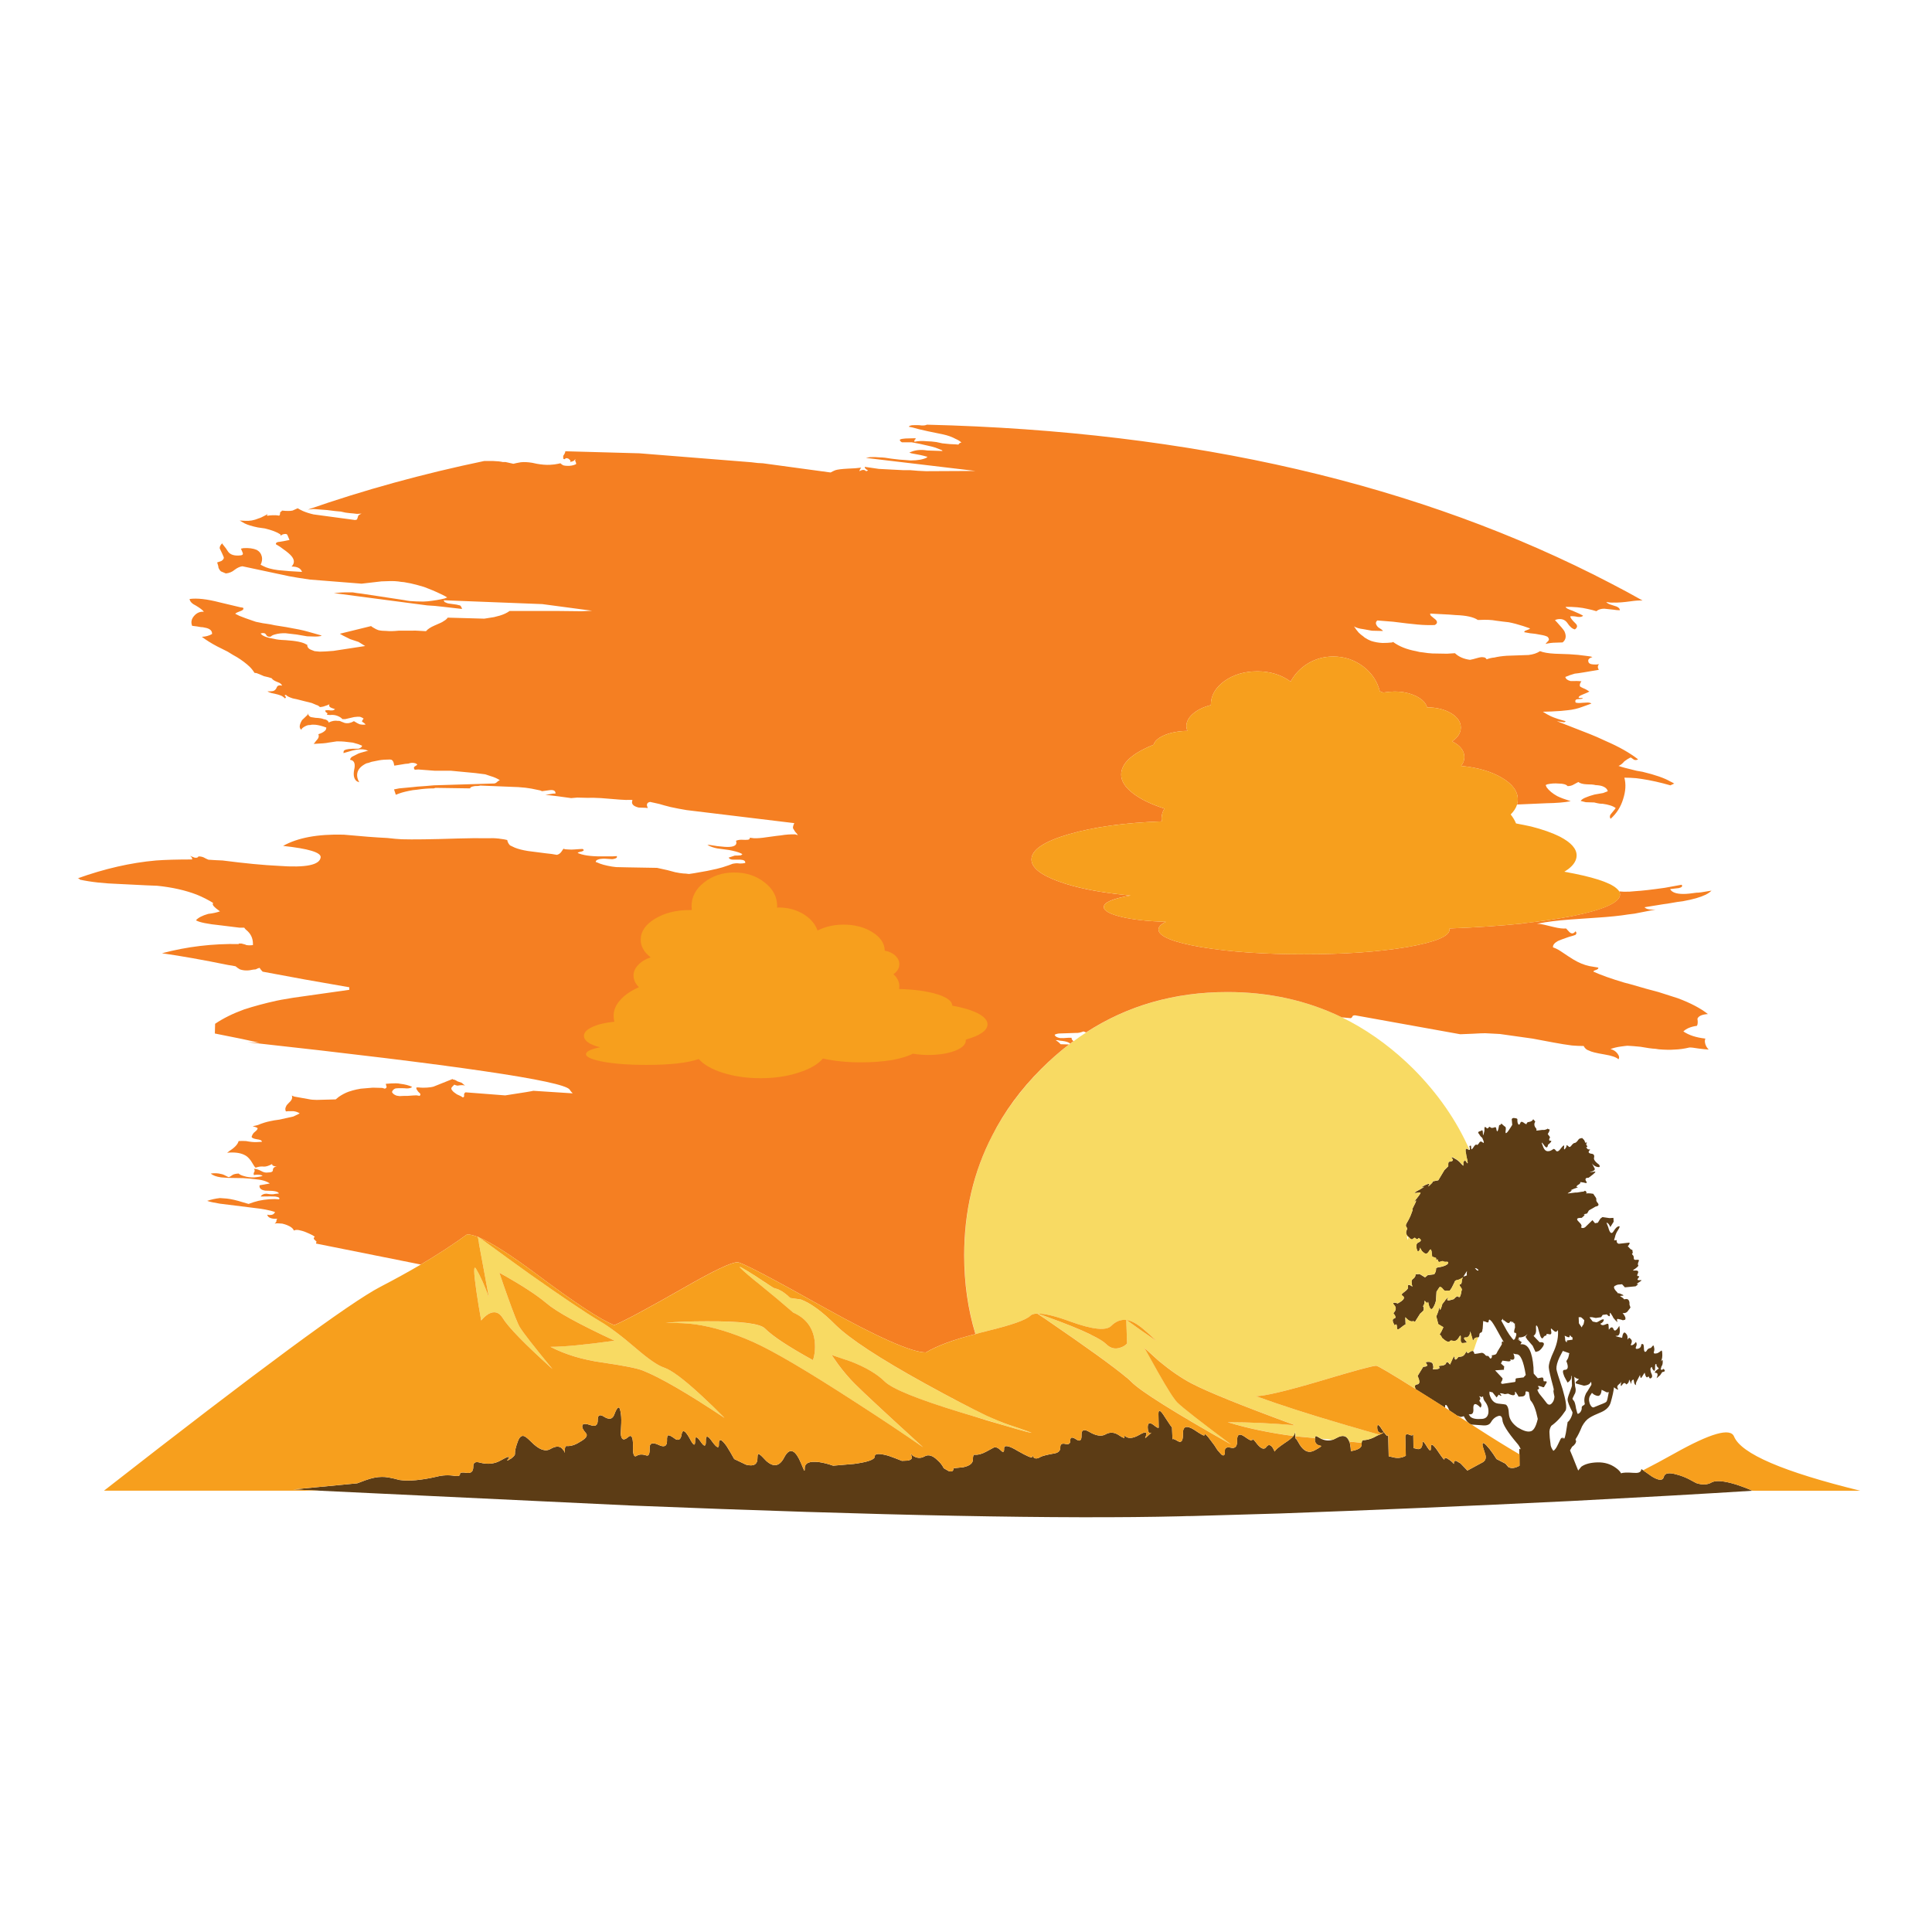 <?xml version="1.0" encoding="utf-8"?>
<!-- Generator: Adobe Illustrator 16.0.0, SVG Export Plug-In . SVG Version: 6.00 Build 0)  -->
<!DOCTYPE svg PUBLIC "-//W3C//DTD SVG 1.1//EN" "http://www.w3.org/Graphics/SVG/1.1/DTD/svg11.dtd">
<svg version="1.1" id="Layer_1" xmlns="http://www.w3.org/2000/svg" xmlns:xlink="http://www.w3.org/1999/xlink" x="0px" y="0px"
	 width="300px" height="300px" viewBox="0 0 300 300" enable-background="new 0 0 300 300" xml:space="preserve">
<g>
	<path fill="#5C3C15" d="M67.816,229.298c0.926-0.239,1.865-0.278,2.817-0.118c0.556,0.078,0.82-0.027,0.794-0.318
		c0-0.213,0.344-0.266,1.032-0.157c0.688,0.104,1.032-0.212,1.032-0.952c-0.026-0.635,0.318-0.85,1.032-0.635
		c1.217,0.316,2.302,0.197,3.254-0.357c1.059-0.607,1.455-0.699,1.191-0.275c-0.16,0.184-0.226,0.289-0.199,0.314
		c0,0.026,0.199-0.078,0.596-0.314c0.423-0.318,0.621-0.558,0.595-0.715c-0.026-0.451,0.133-1.125,0.476-2.023
		c0.239-0.609,0.542-0.861,0.913-0.755c0.212,0.053,0.583,0.344,1.112,0.872c1.19,1.218,2.183,1.602,2.976,1.152
		c0.951-0.559,1.627-0.504,2.024,0.156c0.105,0.079,0.186,0.227,0.238,0.438v-0.357c0-0.477,0.092-0.714,0.277-0.714
		c0.636,0.053,1.323-0.159,2.064-0.636c0.952-0.528,1.269-0.979,0.952-1.35c-0.476-0.529-0.663-0.938-0.555-1.229
		c0.079-0.291,0.529-0.291,1.349,0c0.713,0.237,1.058-0.054,1.031-0.872c0-0.717,0.317-0.873,0.952-0.479
		c0.82,0.529,1.362,0.41,1.628-0.355c0.476-1.244,0.794-1.391,0.952-0.438c0.105,0.502,0.145,1.11,0.119,1.824l-0.079,1.627
		c0.079,0.953,0.463,1.125,1.152,0.518c0.502-0.45,0.753-0.015,0.753,1.31c-0.053,1.377,0.146,1.905,0.595,1.589
		c0.371-0.236,0.874-0.252,1.509-0.04c0.344,0.105,0.503-0.276,0.476-1.149c-0.026-0.769,0.424-0.938,1.35-0.518
		c0.899,0.449,1.35,0.251,1.35-0.595c-0.026-0.582,0.053-0.874,0.238-0.874s0.542,0.197,1.071,0.596
		c0.528,0.266,0.847,0.026,0.952-0.715c0.134-0.847,0.543-0.661,1.23,0.557c0.583,1.139,0.873,1.311,0.873,0.518
		c-0.026-0.848,0.251-0.848,0.834,0c0.581,0.872,0.859,0.846,0.833-0.079c-0.025-0.927,0.305-0.888,0.992,0.118
		c0.715,0.979,1.059,1.111,1.032,0.396c-0.027-0.953,0.37-0.859,1.19,0.276c0.37,0.582,0.768,1.257,1.191,2.022l1.825,0.873
		c1.217,0.317,1.812-0.039,1.785-1.071c0-0.527,0.105-0.699,0.317-0.517c0.186,0.106,0.529,0.438,1.032,0.992
		c1.138,1.032,2.064,0.874,2.778-0.477c0.74-1.454,1.521-1.389,2.34,0.197c0.187,0.396,0.41,0.914,0.676,1.549
		c0.132,0.371,0.198,0.344,0.198-0.08c-0.026-0.846,0.715-1.178,2.223-0.991c0.714,0.106,1.442,0.292,2.183,0.558l3.254-0.279
		c2.144-0.291,3.215-0.674,3.215-1.149c-0.026-0.478,0.675-0.517,2.104-0.118c0.688,0.237,1.389,0.502,2.103,0.793l0.912-0.04
		c0.583-0.104,0.768-0.368,0.557-0.793l-0.118-0.276c0.026,0.025,0.145,0.133,0.355,0.316c0.608,0.396,1.204,0.438,1.785,0.118
		c0.609-0.37,1.297-0.171,2.064,0.597c0.397,0.344,0.715,0.754,0.952,1.229l0.755,0.437c0.503,0.158,0.754,0.014,0.754-0.437
		l1.508-0.159c1.031-0.212,1.537-0.635,1.508-1.271c0-0.477,0.094-0.701,0.278-0.674c0.526,0.053,1.149-0.119,1.863-0.517
		l1.031-0.558c0.316-0.187,0.715-0.039,1.189,0.438c0.346,0.346,0.502,0.238,0.478-0.316c0-0.607,0.702-0.489,2.104,0.356
		c1.481,0.847,2.234,1.165,2.263,0.952c0.026-0.158,0.053-0.237,0.079-0.237c0,0.026,0.025,0.104,0.08,0.237
		c0.238,0.316,0.636,0.305,1.188-0.04c0.347-0.157,1.045-0.33,2.104-0.517c0.636-0.104,0.938-0.438,0.914-0.992
		c0-0.448,0.265-0.606,0.793-0.477c0.529,0.133,0.781-0.064,0.756-0.595c0-0.478,0.303-0.519,0.91-0.12
		c0.584,0.396,0.86,0.174,0.834-0.675c-0.026-0.793,0.355-0.965,1.149-0.517c1.06,0.637,1.905,0.779,2.541,0.438
		c0.716-0.422,1.441-0.369,2.185,0.158c0.556,0.369,0.817,0.464,0.793,0.277c0-0.186,0.014-0.265,0.039-0.236
		c0.025,0,0.119,0.064,0.276,0.197c0.478,0.266,1.15,0.146,2.024-0.356c0.871-0.503,1.217-0.478,1.029,0.079
		c-0.053,0.105-0.104,0.236-0.158,0.396c0.027,0.055,0.174-0.053,0.438-0.315c0.425-0.371,0.582-0.529,0.478-0.478
		c-0.317,0.157-0.489-0.117-0.516-0.832c0-0.689,0.289-0.822,0.872-0.397c0.582,0.476,0.859,0.596,0.833,0.356l-0.039-1.983
		c-0.025-0.847,0.316-0.688,1.031,0.477c0.714,1.11,1.07,1.613,1.07,1.509l0.08,1.944c0-0.187,0.277-0.106,0.832,0.237
		c0.558,0.316,0.82-0.08,0.795-1.19s0.541-1.311,1.705-0.595c1.084,0.738,1.629,1.031,1.629,0.872c0-0.37,0.344-0.079,1.031,0.874
		c0.346,0.424,0.674,0.898,0.992,1.428l0.594,0.676c0.396,0.316,0.584,0.133,0.559-0.557c-0.028-0.477,0.303-0.635,0.99-0.477
		c0.636,0.133,0.938-0.252,0.912-1.15c-0.024-0.953,0.371-1.139,1.19-0.557c0.767,0.557,1.15,0.715,1.15,0.478
		c0-0.265,0.252-0.054,0.755,0.635c0.634,0.769,1.109,0.927,1.428,0.476c0.318-0.447,0.662-0.396,1.031,0.16
		c0.213,0.449,0.318,0.621,0.318,0.518c0-0.188,0.527-0.637,1.588-1.352c0.582-0.371,1.005-0.715,1.27-1.03
		c0.186-0.293,0.277-0.556,0.277-0.793l0.041,1.309c0-0.187,0.039-0.212,0.117-0.079c0.105,0.135,0.291,0.438,0.558,0.913
		c0.688,1.085,1.479,1.363,2.38,0.833c0.794-0.423,1.086-0.646,0.873-0.675c-0.581-0.079-0.886-0.396-0.912-0.951
		c0-0.08,0.014-0.159,0.039-0.237c0-0.213,0.053-0.318,0.159-0.318c0.026,0,0.226,0.105,0.596,0.318
		c0.054,0.024,0.118,0.064,0.197,0.117c0.584,0.266,1.165,0.318,1.746,0.159c0.213-0.08,0.437-0.187,0.676-0.317
		c0.952-0.529,1.601-0.33,1.944,0.596c0.053,0.105,0.092,0.238,0.119,0.396c0.08,0.424,0.119,0.78,0.119,1.071
		c1.108-0.187,1.668-0.519,1.668-0.992c0-0.104,0-0.196,0-0.276c0.024-0.266,0.104-0.41,0.235-0.438
		c0.661,0,1.401-0.238,2.224-0.716c0.104-0.054,0.211-0.093,0.316-0.118c0.581-0.291,0.794-0.409,0.635-0.355
		c-0.635,0.186-0.966-0.065-0.99-0.754c0-0.397,0.078-0.518,0.235-0.357c0.134,0.08,0.331,0.344,0.599,0.794
		c0.315,0.424,0.526,0.688,0.634,0.793c0.159,0.133,0.239,0.054,0.239-0.237l0.078,3.453l0.834,0.198
		c0.658,0.133,1.271,0.038,1.823-0.277l-0.077-2.938c0-0.396,0.211-0.502,0.635-0.315c0.393,0.185,0.593,0.104,0.597-0.237
		l0.039,2.303l0.713,0.158c0.345,0,0.558-0.187,0.637-0.558c0.026-0.104,0.039-0.226,0.039-0.354
		c-0.026-0.451,0.198-0.291,0.675,0.477c0.025,0.079,0.064,0.145,0.117,0.197c0.318,0.502,0.491,0.568,0.518,0.199
		c0-0.056,0-0.119,0-0.199c-0.024-0.713,0.316-0.557,1.031,0.477c0.053,0.08,0.105,0.159,0.158,0.238
		c0.609,0.898,0.913,1.271,0.913,1.111c0-0.317,0.239-0.306,0.715,0.039c0.292,0.186,0.542,0.41,0.755,0.676
		c-0.025-0.371,0.092-0.529,0.357-0.479c0.158,0.08,0.316,0.172,0.477,0.278c0.078,0.024,0.157,0.078,0.236,0.157
		c0.318,0.318,0.66,0.677,1.031,1.07l2.422-1.31c0.396-0.265,0.516-0.661,0.357-1.19c-0.291-0.873-0.438-1.375-0.438-1.508
		c-0.024-0.503,0.345-0.277,1.108,0.676c0.371,0.476,0.729,0.991,1.072,1.547l1.391,0.715l0.438,0.518
		c0.449,0.266,1.031,0.198,1.746-0.197l-0.04-2.541c0-0.104,0.079-0.104,0.237,0c-0.158-0.371-0.331-0.66-0.518-0.871
		c-1.533-1.801-2.313-3.043-2.341-3.73c-0.055-0.53-0.292-0.717-0.715-0.557c-0.45,0.158-0.808,0.477-1.071,0.951
		c-0.212,0.371-0.623,0.529-1.229,0.478l-1.629-0.119c-0.053,0-0.104,0-0.157,0c-0.185-0.054-0.356-0.158-0.517-0.317
		c-0.213-0.211-0.438-0.541-0.676-0.992c-0.158,0.056-0.314,0.095-0.477,0.121c-0.186-0.08-0.371-0.146-0.555-0.198
		c-0.424-0.291-0.82-0.558-1.191-0.796c-0.105-0.235-0.211-0.448-0.316-0.633c-0.08-0.134-0.146-0.213-0.199-0.24
		c-0.053,0-0.104,0.017-0.156,0.041c0,0.027,0,0.065,0,0.119c0,0.105,0,0.197,0,0.276c-1.746-1.11-3.28-2.075-4.604-2.896
		c0-0.026-0.015-0.066-0.039-0.121c-0.134-0.342-0.055-0.541,0.237-0.594c0.478-0.027,0.517-0.465,0.118-1.312l0.874-1.428
		l0.356-0.041c0.264-0.054,0.328-0.173,0.196-0.356c-0.185-0.238-0.185-0.355,0-0.355c0.636-0.08,0.968,0.104,0.993,0.556
		c0.053,0.212,0.04,0.397-0.041,0.556c0,0.055,0.188,0.055,0.557,0c0.371-0.024,0.518-0.119,0.438-0.276
		c-0.081-0.158-0.065-0.237,0.039-0.237l0.437-0.04c0.397-0.08,0.596-0.237,0.596-0.478l0.238-0.079l0.357,0.396
		c0.132-0.316,0.25-0.582,0.355-0.794c0.237-0.502,0.355-0.606,0.355-0.315c0.025,0.477,0.225,0.449,0.596-0.08l0.396-0.038
		c0.291-0.026,0.527-0.226,0.715-0.597c0.158-0.237,0.236-0.278,0.236-0.119c0,0.211,0.119,0.226,0.357,0.039
		c0.29-0.211,0.49-0.265,0.596-0.157c0.104,0.104,0.158,0.225,0.158,0.356c0.053,0.053,0.211,0.053,0.478,0l0.676-0.119
		c0.158,0,0.315,0.078,0.478,0.237c0.078,0.104,0.146,0.172,0.196,0.198c0.079,0.053,0.158,0.066,0.238,0.039
		c0.104,0,0.211,0.094,0.315,0.277c0.104,0.187,0.213,0.187,0.317,0c0.079-0.104,0.079-0.226,0-0.355l0.238-0.041
		c0.237-0.053,0.37-0.092,0.397-0.118c0.024-0.026,0.063-0.065,0.116-0.118c0.054-0.08,0.104-0.188,0.158-0.318l0.674-1.109
		c0-0.134,0-0.238,0-0.318c0.056-0.184,0.146-0.197,0.278-0.037l0.039,0.037c-0.025-0.052-0.053-0.104-0.078-0.156
		c-0.133-0.213-0.268-0.438-0.396-0.676c-0.635-1.189-1.098-1.982-1.39-2.381c-0.187-0.213-0.315-0.316-0.396-0.316
		c-0.054,0.025-0.078,0.08-0.078,0.158c0,0.133-0.041,0.225-0.119,0.276h-0.079c-0.08,0-0.187-0.04-0.317-0.118
		c-0.025,0-0.132-0.025-0.318-0.08c-0.053-0.054-0.063-0.039-0.039,0.041l-0.077,1.149l-0.04,0.117c0,0.267-0.079,0.425-0.239,0.479
		c-0.155,0.025-0.235,0.146-0.235,0.357c0,0.211-0.065,0.343-0.199,0.396c-0.053,0-0.092,0-0.118,0
		c-0.214,0-0.371,0.065-0.478,0.198c-0.185,0.345-0.277,0.354-0.277,0.039l-0.355-1.188c0,0.477-0.173,0.793-0.518,0.951
		c-0.133,0-0.237,0-0.317,0c-0.157,0.055-0.157,0.172,0,0.356c0.212,0.237,0.317,0.371,0.317,0.396
		c-0.053,0.057-0.25,0.096-0.596,0.12c-0.291,0.054-0.41-0.212-0.356-0.794c0.026-0.423-0.054-0.476-0.237-0.158
		c-0.238,0.449-0.529,0.66-0.873,0.635c-0.316-0.104-0.502-0.104-0.555,0c-0.188,0.267-0.598,0.105-1.23-0.477
		c-0.08-0.212-0.187-0.369-0.316-0.476c0-0.056-0.026-0.08-0.079-0.08c0.187-0.237,0.382-0.608,0.595-1.111l-0.794-0.478
		l-0.315-1.229c0.025,0,0.133-0.252,0.315-0.755c0.106-0.558,0.175-0.713,0.199-0.478c0.053,0.449,0.196,0.228,0.438-0.674
		c0.211-0.237,0.383-0.465,0.516-0.676c0.371-0.369,0.477-0.423,0.318-0.158c-0.24,0.344,0.078,0.369,0.951,0.08
		c0.078-0.104,0.172-0.199,0.275-0.277c0.213-0.187,0.355-0.213,0.438-0.079c0.188,0.211,0.346-0.104,0.479-0.952
		c0.105-0.134,0.04-0.346-0.199-0.637c-0.158-0.236-0.158-0.355,0-0.355c0.16,0,0.239-0.197,0.239-0.597
		c0.053-0.237,0.118-0.396,0.196-0.476c-0.236,0.157-0.463,0.276-0.674,0.355l-0.316,0.08c-0.188,0.025-0.305,0.145-0.357,0.357
		c-0.188,0.396-0.318,0.659-0.396,0.793c-0.187,0.315-0.304,0.477-0.357,0.477c-0.079,0-0.187,0-0.315,0
		c-0.213,0.053-0.356,0.053-0.438,0c-0.081-0.025-0.213-0.159-0.396-0.396c-0.188-0.186-0.332-0.225-0.438-0.119
		c-0.027,0.026-0.066,0.093-0.121,0.197l-0.316,0.478l-0.077,1.351c-0.08,0.396-0.228,0.77-0.438,1.11
		c-0.316,0.528-0.582,0.226-0.794-0.912c-0.026,0.265-0.159,0.265-0.396,0c-0.105-0.134-0.158-0.158-0.158-0.079
		c0.025,0.236-0.014,0.438-0.12,0.596l-0.119,0.237c0.079,0,0.119,0.08,0.119,0.238c0.024,0.213-0.015,0.368-0.119,0.476
		l-0.437,0.396l-0.676,1.07c-0.105,0.238-0.226,0.267-0.355,0.08c-0.371,0.158-0.794-0.039-1.271-0.596l0.041,1.111l-0.279,0.158
		c-0.077,0.053-0.303,0.225-0.674,0.516c-0.266,0.188-0.396,0.119-0.396-0.197c0-0.318-0.053-0.477-0.16-0.477l-0.196,0.158
		c-0.369-0.607-0.396-0.967-0.078-1.07c0.316-0.055,0.274-0.332-0.121-0.834c0.451-0.449,0.492-0.873,0.121-1.271
		c-0.213-0.236-0.188-0.357,0.078-0.357c0.158,0.027,0.317,0.068,0.478,0.121c0.952-0.504,1.204-0.897,0.754-1.189
		c-0.237-0.104-0.146-0.304,0.276-0.598c0.449-0.316,0.637-0.581,0.558-0.793c-0.056-0.264,0.054-0.355,0.315-0.276
		c0.105,0.08,0.238,0.158,0.396,0.238c-0.079-0.158-0.118-0.317-0.118-0.478c-0.078-0.345-0.014-0.582,0.199-0.716
		c0.158-0.104,0.275-0.252,0.354-0.437l0.041-0.277l0.636-0.039l0.834,0.516l0.437-0.354l0.992-0.12
		c0.213-0.316,0.307-0.607,0.278-0.873c0-0.134,0.25-0.227,0.753-0.277c0.556-0.133,0.913-0.291,1.072-0.478
		c0.104-0.211,0.064-0.315-0.121-0.315c-0.314,0.025-0.516,0-0.596-0.078c-0.078-0.055-0.238-0.027-0.476,0.078
		c-0.185,0.078-0.306,0-0.356-0.238c0-0.158-0.041-0.187-0.119-0.078c-0.08,0.158-0.133,0.064-0.157-0.278l-0.597-0.198l-0.08-0.675
		c0-0.133-0.024-0.237-0.078-0.317c-0.053-0.185-0.146-0.172-0.277,0.041c-0.186,0.315-0.346,0.477-0.479,0.477
		c-0.131,0.053-0.355-0.079-0.674-0.396c-0.187-0.264-0.277-0.447-0.277-0.556l-0.079,0.356c-0.214,0.369-0.37,0.304-0.476-0.198
		c-0.106-0.529,0-0.847,0.314-0.952c0.451-0.212,0.451-0.438,0-0.675c-0.158,0.237-0.331,0.237-0.516,0
		c-0.08-0.079-0.197-0.039-0.355,0.119c-0.16,0.157-0.357,0.092-0.598-0.198c-0.078-0.105-0.146-0.158-0.196-0.158
		c-0.026-0.025-0.056-0.064-0.081-0.119c-0.236-0.265-0.264-0.582-0.079-0.953c0.079-0.104,0.054-0.236-0.079-0.396
		c-0.105-0.159-0.105-0.331,0-0.517l0.357-0.637c0.185-0.344,0.332-0.675,0.438-0.992c0.238-0.606,0.252-0.768,0.039-0.476
		l0.357-0.716c0.396-0.739,0.424-0.95,0.078-0.635c-0.236,0.186-0.131,0.041,0.318-0.438c0.527-0.66,0.713-0.979,0.555-0.953
		l-0.754,0.08c-0.289,0.026-0.055-0.158,0.715-0.556c0.582-0.345,0.781-0.478,0.596-0.396c-0.557,0.186-0.49,0.094,0.199-0.277
		c0.58-0.266,0.791-0.277,0.634-0.041c-0.239,0.346-0.146,0.307,0.278-0.117c0.328-0.303,0.381-0.438,0.158-0.396l0.99-0.199
		l0.952-1.586l0.599-0.597v-0.356c0-0.264,0.092-0.383,0.276-0.355c0.476-0.079,0.567-0.252,0.274-0.517
		c-0.131-0.238,0-0.238,0.397,0c0.37,0.185,0.675,0.409,0.912,0.674c0.292,0.317,0.45,0.478,0.478,0.478c0-0.187,0-0.355,0-0.516
		c0-0.105,0.025-0.159,0.078-0.159c0.026-0.055,0.065-0.08,0.119-0.08c0-0.132,0.055-0.132,0.159,0
		c0.054,0.08,0.118,0.173,0.197,0.277c0.187,0.291,0.159-0.054-0.079-1.03c-0.025-0.238-0.064-0.464-0.118-0.675
		c-0.053-0.424,0.054-0.558,0.317-0.397c0.104,0.08,0.197,0.119,0.277,0.119c0.104,0,0.104-0.197,0-0.596l0.197-0.079
		c0.055,0,0.079,0.132,0.079,0.396c0,0.267,0.104,0.238,0.317-0.08c0.236-0.396,0.422-0.543,0.556-0.437
		c0.053,0.079,0.171-0.013,0.356-0.278c0.104-0.235,0.265-0.289,0.478-0.157c0.344,0.317,0.344,0.094,0-0.675
		c-0.134-0.053-0.292-0.237-0.478-0.557c-0.188-0.186-0.188-0.316,0-0.396c0.078-0.053,0.172-0.079,0.275-0.079
		c0.213-0.236,0.318-0.104,0.318,0.397c0,0.449,0.078,0.303,0.238-0.438c0-0.158,0-0.305,0-0.438
		c0.025-0.187,0.119-0.197,0.275-0.041c0.132,0.158,0.252,0.158,0.355,0c0.08-0.156,0.187-0.172,0.318-0.039
		c0.105,0.105,0.303,0.105,0.596,0c0.186-0.104,0.291,0,0.316,0.317c0.105,0.556,0.254,0.315,0.438-0.715
		c0.078,0.08,0.158,0.054,0.236-0.079c0.025-0.132,0.118-0.119,0.278,0.04c0.157,0.158,0.303,0.276,0.438,0.356
		c0.078,0.078,0.092,0.291,0.039,0.633c-0.08,0.609,0.196,0.397,0.834-0.633l0.196-0.317l-0.08-0.873l0.08-0.119
		c0.078-0.079,0.238-0.094,0.476-0.04c0.267,0.026,0.371,0.12,0.317,0.278c0,0.315,0.054,0.543,0.158,0.675
		c0.106,0.104,0.199,0.053,0.278-0.158c0.078-0.265,0.252-0.306,0.516-0.119c0.318,0.238,0.479,0.307,0.479,0.198
		c0.053-0.187,0.158-0.278,0.315-0.278c0.371-0.053,0.61-0.197,0.718-0.437l0.313,0.356l-0.118,0.277
		c-0.053,0.236,0,0.463,0.158,0.674c0.16,0.158,0.199,0.307,0.119,0.438c0,0.024,0.094,0.024,0.275,0l0.598-0.078h0.357
		c0.289-0.054,0.488-0.133,0.594-0.239c-0.024,0.106,0.016,0.146,0.119,0.119c0.211,0,0.158,0.252-0.158,0.754l0.355,0.479
		l-0.117,0.277c-0.054,0.211,0,0.305,0.157,0.277c0.291,0,0.173,0.211-0.356,0.634c-0.078,0.53-0.291,0.542-0.635,0.04
		c-0.396-0.582-0.438-0.488-0.119,0.276c0.188,0.504,0.463,0.729,0.834,0.677c0.186,0,0.41-0.096,0.674-0.279
		c0.135-0.131,0.291-0.064,0.479,0.199c0.185,0.237,0.463,0.094,0.831-0.438c0.318-0.396,0.463-0.478,0.438-0.237
		c-0.078,0.606,0.041,0.635,0.356,0.078v-0.197c0.026-0.079,0.135-0.04,0.317,0.119c0.105,0.157,0.238,0.146,0.396-0.04
		c0.236-0.316,0.424-0.479,0.555-0.479c0.133,0,0.293-0.117,0.479-0.354c0.134-0.214,0.266-0.331,0.396-0.357
		c0.135,0,0.227-0.025,0.278-0.078c0.054,0.053,0.157,0.158,0.317,0.316c0.104,0.158,0.156,0.29,0.156,0.396
		c0.055,0.053,0.119,0.053,0.197,0c0.08,0,0.105,0.025,0.08,0.08c-0.133,0.104-0.133,0.237,0,0.396c0.104,0.158,0.104,0.238,0,0.238
		c-0.133,0-0.133,0.053,0,0.157c0.104,0.187,0.266,0.252,0.477,0.197c0.056,0,0,0.094-0.157,0.279
		c-0.104,0.211,0.014,0.343,0.356,0.396c0.396,0.024,0.541,0.236,0.438,0.635c-0.053,0.187,0.054,0.41,0.316,0.675
		c0.105,0.106,0.265,0.239,0.478,0.397c0.187,0.315,0.094,0.437-0.276,0.354c-0.345-0.079-0.621-0.265-0.834-0.556
		c0.133,0.238,0.277,0.517,0.437,0.834c0.026,0.212-0.197,0.369-0.673,0.477c-0.239,0.079-0.015,0.064,0.673-0.04
		c0.267-0.024-0.052,0.291-0.952,0.953c-0.105,0-0.227,0.013-0.357,0.039c-0.185,0.133-0.185,0.315,0,0.556
		c0.158,0.238,0.026,0.291-0.396,0.158c-0.423-0.079-0.608-0.092-0.556-0.039c0.078,0.105-0.054,0.252-0.396,0.438
		c-0.236,0.213-0.264,0.306-0.079,0.277c0.238,0,0.079,0.094-0.478,0.277c-0.502,0.212-0.659,0.291-0.476,0.236
		c0.185,0,0.104,0.105-0.239,0.317c-0.342,0.159-0.354,0.212-0.039,0.159l0.992-0.12h0.237l0.715-0.118
		c0.237,0,0.397-0.054,0.478-0.158c0.025,0,0.078,0.025,0.158,0.078c0.104,0.133,0.131,0.238,0.078,0.318
		c-0.054,0.053,0.014,0.053,0.198,0c0.29,0,0.582,0.025,0.874,0.079c0.025,0.053,0.104,0.172,0.236,0.356
		c0.187,0.236,0.267,0.41,0.238,0.518c-0.025,0.156,0.025,0.316,0.158,0.475c0.317,0.346,0.225,0.557-0.275,0.637l-1.033,0.596
		l-0.278,0.477l-0.674,0.158c0.424-0.079,0.37,0.094-0.158,0.518c-0.213,0-0.384,0.014-0.518,0.039
		c-0.29,0.08-0.265,0.277,0.081,0.596c0.396,0.371,0.502,0.648,0.314,0.834c0.159,0.158,0.371,0.158,0.637,0l1.148-1.11l0.396,0.476
		l0.438-0.078l0.396-0.635l0.318-0.24l1.108,0.16l0.598-0.039l0.039,0.597l-0.519,0.833c-0.186-0.449-0.383-0.676-0.596-0.676
		l0.279,0.716c0.236,0.926,0.516,1.123,0.832,0.595c0.293-0.479,0.557-0.729,0.795-0.754c0.211-0.054,0.172,0.146-0.121,0.596
		c-0.236,0.344-0.396,0.715-0.476,1.111c-0.079,0.211-0.119,0.368-0.119,0.477l0.397-0.039v0.276
		c0.104,0.238,0.266,0.331,0.476,0.277l1.429-0.159c0.188,0,0.121,0.197-0.197,0.596c0.055,0,0.146,0.08,0.277,0.239
		c0.159,0.187,0.291,0.276,0.396,0.276c0.055,0,0.08,0.093,0.08,0.275c0.054,0.186,0.025,0.292-0.08,0.318
		c-0.025,0.053,0.025,0.146,0.158,0.277c0.08,0.053,0.119,0.226,0.119,0.517c0.026,0.159,0.187,0.212,0.478,0.159
		c0.292-0.026,0.384,0.053,0.276,0.238c-0.133,0.315-0.158,0.516-0.08,0.594c0.106,0.08-0.064,0.277-0.516,0.597
		c-0.369,0.211-0.355,0.291,0.039,0.237c0.424-0.026,0.57,0.119,0.438,0.437c-0.157,0.292-0.146,0.438,0.039,0.438
		c0.213,0,0.213,0.104,0,0.314c-0.185,0.238-0.104,0.346,0.238,0.318c0.371-0.055,0.357,0.038-0.039,0.275
		c-0.345,0.213-0.477,0.318-0.396,0.318c0.292-0.054,0.225,0.064-0.199,0.357l-1.665,0.158l-0.438-0.479l-0.396,0.04
		c-0.238,0-0.438,0.054-0.595,0.158c-0.347,0.104-0.347,0.368,0,0.794c0.211,0.211,0.329,0.355,0.354,0.438
		c0-0.078,0.188-0.039,0.557,0.118c0.369,0.159,0.396,0.238,0.08,0.238c-0.317,0-0.371,0.053-0.16,0.157
		c0.238,0.135,0.385,0.253,0.438,0.356c0.025,0.054,0.119,0.054,0.277,0c0.239-0.026,0.396,0.039,0.478,0.198
		c0.053,0.053,0.092,0.172,0.118,0.355c0,0.08,0,0.187,0,0.317c0.056,0.187,0.095,0.306,0.119,0.356
		c0.054,0.025,0.04,0.094-0.039,0.197l-0.276,0.357c-0.187,0.316-0.479,0.449-0.873,0.396c0.396,0.448,0.526,0.793,0.396,1.03
		L252,205.01c-0.188-0.078-0.371-0.133-0.557-0.158c-0.291-0.104-0.409-0.039-0.356,0.197c0.185,0.396,0,0.266-0.556-0.396
		c-0.08-0.185-0.186-0.369-0.317-0.555c-0.187-0.317-0.267-0.332-0.239-0.041c0.053,0.424-0.104,0.438-0.476,0.041l-0.636,0.078
		l-0.238,0.357l-0.831,0.119c-0.213-0.053-0.41-0.092-0.597-0.119c-0.133,0-0.211,0-0.237,0h-0.041
		c-0.104,0.027-0.104,0.078,0,0.158l0.396,0.517l0.56,0.119c0.104,0,0.368-0.132,0.792-0.396c0.346-0.135,0.451-0.065,0.316,0.196
		c-0.104,0.187-0.252,0.315-0.437,0.396c-0.079,0-0.053,0.055,0.078,0.158c0.134,0.133,0.371,0.118,0.716-0.039
		c0.291-0.158,0.438-0.104,0.438,0.157l0.039,0.677l0.277-0.317c0.211-0.104,0.356-0.039,0.438,0.198
		c0.158,0.449,0.463,0.291,0.912-0.478c0.186,1.032,0.054,1.548-0.396,1.548c-0.291,0-0.227,0.053,0.198,0.158
		c0.187,0.055,0.396,0.105,0.636,0.159c0.026-0.212,0.066-0.396,0.119-0.556c0.131-0.316,0.291-0.357,0.477-0.118
		c0.213,0.212,0.291,0.487,0.238,0.831v0.119c0.105-0.186,0.197-0.276,0.276-0.276c0.053,0,0.159,0.093,0.317,0.276
		c0.104,0.134,0.104,0.332,0,0.597c-0.104,0.187-0.104,0.278,0,0.278c0.237,0,0.477-0.172,0.713-0.519
		c0.16,0.212,0.16,0.478,0,0.794c-0.078,0.212-0.014,0.305,0.199,0.278c0.424-0.056,0.635-0.291,0.635-0.716l0.199-0.038
		c0.104,0,0.172,0.133,0.196,0.396c0,0.793,0.146,1.02,0.438,0.674c0.078-0.187,0.213-0.315,0.396-0.396
		c0.132-0.024,0.228-0.054,0.278-0.079l0.275-0.316c0.106-0.104,0.174-0.025,0.199,0.237c0.078,0.238,0.065,0.489-0.04,0.754
		c-0.026,0.187,0.093,0.253,0.357,0.198c0.185,0,0.435-0.133,0.753-0.396c0.105-0.134,0.173-0.039,0.199,0.277
		c0.053,0.582-0.014,1.031-0.199,1.352l0.16-0.159c0.078-0.106,0.117-0.066,0.117,0.118c0.025,0.345-0.039,0.621-0.198,0.834
		l-0.079,0.316c-0.079,0.135-0.026,0.198,0.16,0.198c0.104,0,0.158-0.054,0.158-0.159c0.024,0,0.092,0.04,0.195,0.12
		c0.188,0.211,0.081,0.344-0.314,0.396l-0.317,0.477l-0.556,0.479c0.236-0.558,0.197-0.834-0.118-0.834
		c-0.214,0-0.2-0.119,0.039-0.356c0.104-0.104,0.251-0.212,0.435-0.317l-0.355-0.396c0-0.316-0.063-0.396-0.197-0.237
		c-0.025,0.026-0.04,0.252-0.04,0.675c-0.024,0.291-0.104,0.371-0.235,0.238c-0.135-0.132-0.214-0.291-0.238-0.477
		c0-0.08-0.066-0.054-0.197,0.078c-0.081,0.133-0.066,0.385,0.039,0.754c0.186,0.346,0.224,0.597,0.117,0.754
		c-0.211,0.238-0.369,0.188-0.477-0.157l-0.117,0.04c-0.188,0.236-0.357,0.025-0.517-0.637l-0.396,0.637
		c-0.16,0.316-0.268,0.225-0.318-0.278l-0.555,1.072c-0.131,0.337-0.117,0.508,0.039,0.516c-0.213-0.004-0.346-0.137-0.396-0.396
		l-0.079-0.476c-0.026,0-0.093,0.025-0.2,0.078c-0.104,0.104-0.156,0.265-0.156,0.478c0,0.186-0.053,0.119-0.157-0.198
		c-0.136-0.317-0.199-0.41-0.199-0.277c0,0.317-0.146,0.543-0.438,0.675c-0.185-0.315-0.396-0.291-0.635,0.078
		c-0.238,0.317-0.277,0.133-0.119-0.555c-0.027,0.133-0.146,0.277-0.354,0.438c-0.267,0.211-0.347,0.408-0.239,0.596
		c0.188,0.316,0.064,0.33-0.355,0.037l-0.199-0.156c-0.053,0.582-0.225,1.376-0.516,2.382c-0.187,0.636-0.662,1.124-1.431,1.47
		c-0.846,0.344-1.455,0.635-1.825,0.871c-0.449,0.268-0.845,0.715-1.188,1.352c-0.346,0.848-0.676,1.508-0.994,1.982v0.119
		c0,0.079,0.027,0.118,0.078,0.118c0,0.345-0.209,0.662-0.633,0.953l-0.316,0.556c0.264,0.608,0.527,1.258,0.793,1.944l0.477,1.188
		l0.478-0.595c0.583-0.423,1.431-0.647,2.54-0.676c1.086-0.024,2.038,0.266,2.857,0.875c0.371,0.264,0.633,0.541,0.791,0.832
		c0.268-0.134,0.914-0.158,1.946-0.079c0.315,0.025,0.567,0.014,0.753-0.04c0.08-0.026,0.159-0.065,0.238-0.119
		c0.132-0.104,0.197-0.251,0.197-0.437l1.627,1.149c1.084,0.662,1.707,0.688,1.865,0.08c0.135-0.608,0.819-0.729,2.063-0.356
		c0.606,0.158,1.204,0.385,1.786,0.675l1.188,0.636c0.953,0.316,1.76,0.277,2.422-0.12c0.662-0.343,1.932-0.224,3.813,0.357
		c0.898,0.291,1.729,0.608,2.498,0.952c-7.54,0.477-16.895,1.007-28.059,1.589c-16.219,0.793-31.34,1.44-45.36,1.942
		c-4.656,0.133-9.181,0.267-13.572,0.396c-0.606,0-1.217,0.015-1.823,0.04c-18.15,0.448-46.554-0.104-85.208-1.668l-52.545-2.499
		l9.922-0.953l1.271-0.477c0.952-0.344,1.799-0.517,2.54-0.517c0.582-0.026,1.495,0.134,2.738,0.476
		C63.477,230.025,65.409,229.854,67.816,229.298z M229.379,197.033c-0.079-0.079-0.199-0.12-0.357-0.12
		c0.317,0.397,0.502,0.489,0.557,0.278L229.379,197.033z M227.79,197.352l-0.556,0.871c0.158-0.024,0.345-0.092,0.556-0.197
		C227.736,197.919,227.736,197.693,227.79,197.352z M233.784,205.208c-0.239-0.212-0.358-0.276-0.358-0.198
		c0,0.238-0.013,0.172-0.039-0.197c-0.023-0.023-0.037-0.063-0.039-0.119c0,0.056,0,0.096,0,0.119
		c-0.053,0.08-0.134,0.158-0.238,0.236l0.873,1.588c0.267,0.45,0.529,0.834,0.793,1.15c0.08,0.105,0.158,0.199,0.238,0.277
		c0.055-0.025,0.119-0.065,0.198-0.119c0.132-0.291,0.213-0.517,0.239-0.674c0.025-0.213-0.042-0.316-0.199-0.316
		c-0.132,0-0.172-0.094-0.119-0.278c0-0.026,0-0.065,0-0.118l0.119-0.438l-0.04-0.714c0,0.157-0.065,0.157-0.198,0
		c-0.104-0.238-0.158-0.265-0.158-0.08c0,0.054-0.025,0.054-0.08,0c-0.078-0.211-0.195-0.211-0.355,0
		C234.313,205.514,234.102,205.473,233.784,205.208z M233.309,212.709l-1.15,0.079l1.15,1.229c0.025,0.053,0,0.186-0.082,0.396
		c-0.053,0.053-0.092,0.118-0.117,0.197c-0.08,0.186,0.014,0.277,0.277,0.277c0.053-0.027,0.105-0.039,0.158-0.039l1.588-0.238
		c0.158,0,0.225-0.105,0.197-0.316c0-0.188,0.053-0.277,0.16-0.277l0.951-0.119h0.119c0.08-0.078,0.196-0.211,0.356-0.396
		c-0.345-2.169-0.819-3.24-1.429-3.214c-0.16,0-0.317-0.039-0.479-0.119c0,0.08,0.025,0.159,0.08,0.237
		c0.186,0.636-0.014,0.859-0.595,0.675c0.157,0.187,0.079,0.292-0.239,0.317l-0.951-0.119l-0.24,0.438l0.518,0.477
		c-0.053,0.214-0.064,0.371-0.039,0.479C233.545,212.695,233.466,212.709,233.309,212.709z M233.029,216.52
		c0.213,0.291,0.104,0.305-0.316,0.039l-0.318,0.438l-0.636-0.793c-0.157-0.026-0.317-0.067-0.476-0.12v0.396
		c0.238,0.897,0.688,1.39,1.349,1.469c0.769,0.078,1.165,0.133,1.191,0.158c0.292,0.186,0.45,0.66,0.476,1.429
		c0.053,0.794,0.504,1.494,1.35,2.104c0.82,0.502,1.455,0.715,1.904,0.635c0.531-0.025,0.941-0.674,1.23-1.944
		c-0.289-1.429-0.66-2.381-1.109-2.856c-0.08-0.08-0.174-0.518-0.279-1.311c-0.344-0.158-0.516-0.145-0.516,0.041
		c0.025,0.37-0.133,0.581-0.477,0.634l-0.596,0.039c-0.105-0.21-0.211-0.383-0.316-0.517c-0.186-0.315-0.266-0.342-0.238-0.077
		c0.053,0.448-0.307,0.487-1.07,0.118l-0.517,0.08c-0.16-0.055-0.317-0.096-0.478-0.121
		C232.896,216.307,232.846,216.359,233.029,216.52z M229.814,217.352c-0.133,0.08-0.119,0.198,0.039,0.357
		c0.238,0.318,0.252,0.607,0.041,0.873c-0.187-0.212-0.371-0.369-0.558-0.477c-0.396-0.211-0.581,0-0.555,0.635
		c0.053,0.582-0.105,0.873-0.478,0.873c-0.082,0-0.16,0-0.24,0l0.24,0.356c0.315,0.317,0.938,0.438,1.864,0.356
		c0.556-0.055,0.873-0.37,0.952-0.952c0.053-0.606-0.105-1.163-0.477-1.667c-0.213-0.238-0.332-0.527-0.357-0.873
		c-0.079,0.025-0.186,0.079-0.318,0.159c0.053-0.08,0-0.134-0.156-0.159c-0.135-0.053-0.135,0,0,0.159
		C229.868,217.102,229.868,217.221,229.814,217.352z M245.49,204.533h-0.357l0.041,0.953l0.438,0.635
		c0.054-0.186,0.146-0.346,0.277-0.477c0.053-0.188,0.092-0.396,0.119-0.637C245.848,204.824,245.677,204.666,245.49,204.533z
		 M242.674,209.771l-0.516,0.992c-0.346,0.739-0.504,1.35-0.477,1.824c0.024,0.266,0.344,1.297,0.95,3.098
		c0.528,1.799,0.688,2.908,0.478,3.332c-0.662,1.006-1.401,1.799-2.224,2.383c-0.237,0.369-0.329,0.781-0.276,1.229
		c0,0.318,0.053,0.848,0.158,1.588c0,0.317,0.146,0.674,0.438,1.071c0.236-0.132,0.477-0.463,0.714-0.992
		c0.345-0.739,0.528-1.084,0.556-1.032c0.025,0.055,0.053,0.106,0.078,0.159c0.026-0.264,0.135-0.264,0.318,0
		c0.105-0.159,0.199-0.463,0.277-0.912l0.277-1.706c0.133-0.054,0.29-0.252,0.479-0.596c0.185-0.371,0.275-0.676,0.275-0.913
		c-0.504-0.979-0.754-1.627-0.754-1.944c-0.025-0.158,0.079-0.543,0.316-1.148c0.238-0.639,0.355-0.979,0.355-1.033l-0.039-1.547
		c-0.053,0.025-0.078,0.064-0.078,0.118c0.054,0.345-0.133,0.659-0.557,0.952c-0.188-0.317-0.357-0.635-0.518-0.952
		c-0.289-0.688-0.276-1.031,0.039-1.031c0.558,0,0.649-0.449,0.279-1.351l0.276-0.477l0.119-0.438c0-0.105,0.024-0.213,0.079-0.317
		C243.389,210.023,243.044,209.904,242.674,209.771z M241.919,206.559c-0.053,0.025-0.093,0.053-0.119,0.078
		c-0.104,0.266-0.344,0.213-0.715-0.158c-0.237-0.266-0.317-0.225-0.237,0.119c0.105,0.45,0.026,0.648-0.238,0.596
		c-0.314-0.079-0.477-0.079-0.477,0c0,0.134-0.025,0.197-0.078,0.197c-0.158,0-0.293,0.094-0.396,0.278
		c-0.211,0.37-0.438,0.079-0.677-0.873c-0.08-0.291-0.146-0.53-0.197-0.715c-0.21-0.396-0.305-0.345-0.276,0.157
		c0.054,0.479-0.013,0.82-0.198,1.033c-0.133,0.104-0.186,0.172-0.158,0.197l0.914,0.951c0.66-0.052,0.832,0.173,0.516,0.678
		c-0.318,0.476-0.609,0.728-0.873,0.754l-0.279,0.078l-0.437-0.951l-0.753-0.873l-0.08-0.08l-0.277-0.438l0.316-0.478
		c-0.237,0.318-0.596,0.502-1.07,0.558c-0.053,0-0.119,0-0.197,0c-0.187,0.054-0.187,0.172,0,0.354
		c0.025,0.026,0.039,0.066,0.039,0.119c-0.025-0.053-0.066-0.093-0.119-0.119c-0.133-0.078-0.211-0.119-0.238-0.119l0.119,0.119
		l0.559,0.396l-0.2,0.318h0.04c0.025,0,0.064,0,0.12,0c1.06-0.053,1.679,1.149,1.865,3.611c0,0.344,0.013,0.659,0.038,0.95
		l0.635,0.716l0.637-0.119c0.158,0,0.237,0.104,0.237,0.317c0,0.237,0.053,0.33,0.157,0.276c0.316-0.025,0.426,0.054,0.316,0.238
		l-0.396,0.674h-0.236c0.097-0.004-0.036-0.057-0.396-0.157c-0.318-0.056-0.371,0.013-0.16,0.196
		c0.105,0.16,0.025,0.277-0.236,0.357c0.104,0.316,0.264,0.596,0.477,0.834c0.267,0.314,0.608,0.753,1.033,1.309
		c0.315,0.318,0.633,0.213,0.949-0.315c0.107-0.187,0.174-0.438,0.199-0.755c-0.079-0.315-0.145-0.699-0.199-1.15l0.16,0.318
		c-0.053-0.238-0.105-0.479-0.16-0.715c-0.424-1.563-0.646-2.54-0.674-2.938c-0.053-0.502,0.225-1.399,0.834-2.696
		C241.8,208.581,242,207.536,241.919,206.559z M243.031,207.906c0,0.291,0.092,0.464,0.275,0.516c0-0.052,0-0.145,0-0.277
		l0.873-0.119v-0.437c-0.003,0.13-0.097,0.089-0.275-0.118c-0.105-0.185-0.16-0.185-0.16,0c0,0.211-0.158,0.237-0.477,0.078
		c-0.105-0.078-0.211-0.117-0.317-0.117C243.005,207.589,243.031,207.748,243.031,207.906z M244.578,215.249
		c0.156,0.528,0.117,0.966-0.119,1.31c-0.16,0.316-0.252,0.518-0.277,0.596c0,0.105,0.064,0.226,0.198,0.356
		c0.132,0.134,0.251,0.544,0.354,1.229c0.135,0.582,0.228,0.848,0.279,0.794c0.104,0,0.237-0.093,0.396-0.277
		c0.159-0.237,0.228-0.463,0.198-0.675c0-0.132,0.065-0.238,0.197-0.316c0.213-0.104,0.305-0.211,0.278-0.316
		c-0.134-0.529-0.065-1.061,0.197-1.59c0.104-0.131,0.37-0.555,0.794-1.27l0.04-0.04c0-0.237-0.013-0.383-0.04-0.436
		c-0.053-0.026-0.092,0-0.118,0.079c-0.134,0.265-0.465,0.423-0.993,0.476l-1.15-0.315c-0.236-0.08-0.197-0.237,0.119-0.479
		c0.238-0.184,0.278-0.277,0.119-0.277c-0.158,0-0.357-0.104-0.596-0.315L244.578,215.249z M249.499,216.202l-0.795-0.397
		c-0.054,0.581-0.224,0.899-0.517,0.952c-0.209,0-0.449-0.079-0.713-0.237c-0.104-0.08-0.199-0.16-0.277-0.236
		c-0.079,0.132-0.158,0.251-0.237,0.355c-0.239,0.342-0.278,0.769-0.12,1.271c0.16,0.424,0.357,0.636,0.598,0.636
		c0.156-0.053,0.517-0.199,1.069-0.438c0.581-0.213,0.899-0.371,0.952-0.478c0.081-0.08,0.199-0.569,0.357-1.469
		C249.711,216.188,249.605,216.202,249.499,216.202z"/>
	<path fill="#F8DA63" d="M166,162.188c0.053-0.053,0.118-0.092,0.199-0.117c0.158-0.158,0.328-0.293,0.515-0.396
		c0.636-0.479,1.284-0.927,1.944-1.351c6.429-4.181,13.744-6.271,21.947-6.271c6.455,0,12.381,1.31,17.776,3.929
		c3.572,1.748,6.921,4.076,10.041,6.984c0.345,0.318,0.701,0.663,1.072,1.032c3.78,3.81,6.683,7.989,8.688,12.541
		c-0.078,0-0.172-0.039-0.275-0.119c-0.266-0.159-0.37-0.026-0.317,0.397c0.054,0.211,0.093,0.436,0.118,0.675
		c0.239,0.979,0.268,1.321,0.079,1.03c-0.079-0.104-0.146-0.197-0.197-0.277c-0.104-0.133-0.159-0.133-0.159,0
		c-0.054,0-0.093,0.025-0.117,0.08c-0.053,0-0.08,0.053-0.08,0.158c0,0.158,0,0.33,0,0.516c-0.025,0-0.186-0.158-0.478-0.477
		c-0.235-0.265-0.542-0.489-0.911-0.674c-0.396-0.238-0.529-0.238-0.396,0c0.292,0.264,0.197,0.438-0.276,0.517
		c-0.187-0.026-0.278,0.093-0.278,0.356v0.355l-0.597,0.596l-0.952,1.587l-0.992,0.198c0.225-0.038,0.17,0.095-0.158,0.396
		c-0.422,0.424-0.518,0.463-0.276,0.117c0.158-0.236-0.053-0.225-0.634,0.041c-0.688,0.37-0.756,0.463-0.199,0.277
		c0.188-0.08-0.016,0.053-0.595,0.396c-0.771,0.396-1.007,0.582-0.718,0.556l0.756-0.08c0.158-0.026-0.025,0.292-0.555,0.953
		c-0.451,0.477-0.557,0.62-0.317,0.437c0.345-0.316,0.317-0.104-0.079,0.635l-0.355,0.715c0.213-0.291,0.197-0.133-0.041,0.478
		c-0.104,0.315-0.252,0.647-0.438,0.992l-0.355,0.636c-0.105,0.186-0.105,0.355,0,0.518c0.131,0.158,0.156,0.291,0.077,0.396
		c-0.185,0.37-0.157,0.688,0.079,0.953c0.025,0.053,0.057,0.093,0.081,0.119c0.054,0,0.118,0.053,0.197,0.157
		c0.237,0.291,0.437,0.355,0.597,0.199c0.158-0.158,0.275-0.199,0.354-0.119c0.187,0.236,0.357,0.236,0.518,0
		c0.452,0.236,0.452,0.463,0,0.674c-0.314,0.105-0.423,0.424-0.314,0.953c0.104,0.502,0.264,0.567,0.477,0.199l0.078-0.357
		c0,0.104,0.093,0.292,0.279,0.555c0.314,0.318,0.541,0.45,0.674,0.396c0.132,0,0.291-0.158,0.477-0.477
		c0.131-0.212,0.227-0.225,0.277-0.04c0.054,0.079,0.08,0.187,0.08,0.317l0.078,0.674l0.598,0.199
		c0.025,0.344,0.078,0.438,0.156,0.277c0.08-0.105,0.119-0.08,0.119,0.078c0.053,0.238,0.174,0.317,0.356,0.238
		c0.235-0.105,0.396-0.132,0.478-0.079c0.078,0.079,0.277,0.104,0.594,0.079c0.188,0,0.228,0.105,0.121,0.316
		c-0.159,0.186-0.519,0.345-1.072,0.477c-0.502,0.055-0.752,0.146-0.752,0.277c0.025,0.266-0.066,0.557-0.279,0.873l-0.992,0.121
		l-0.436,0.354l-0.834-0.517l-0.637,0.039l-0.039,0.277c-0.08,0.186-0.197,0.33-0.355,0.438c-0.213,0.133-0.277,0.369-0.199,0.715
		c0,0.158,0.039,0.316,0.118,0.479c-0.157-0.08-0.29-0.158-0.396-0.238c-0.264-0.079-0.371,0.014-0.316,0.277
		c0.079,0.211-0.107,0.475-0.557,0.793c-0.422,0.293-0.516,0.489-0.277,0.596c0.45,0.293,0.198,0.688-0.754,1.189
		c-0.158-0.053-0.318-0.094-0.477-0.119c-0.268,0-0.293,0.119-0.08,0.356c0.371,0.396,0.332,0.819-0.119,1.271
		c0.396,0.502,0.438,0.779,0.119,0.834c-0.317,0.104-0.291,0.463,0.08,1.069l0.195-0.157c0.107,0,0.16,0.157,0.16,0.477
		c0,0.316,0.133,0.385,0.396,0.197c0.369-0.291,0.596-0.463,0.675-0.517l0.276-0.157l-0.039-1.111
		c0.478,0.558,0.898,0.754,1.271,0.597c0.132,0.187,0.25,0.157,0.354-0.08l0.676-1.069l0.438-0.397
		c0.105-0.104,0.146-0.263,0.119-0.476c0-0.158-0.04-0.238-0.119-0.238l0.119-0.238c0.104-0.158,0.146-0.357,0.12-0.596
		c0-0.078,0.053-0.053,0.158,0.08c0.236,0.265,0.369,0.265,0.396,0c0.211,1.138,0.477,1.44,0.795,0.912
		c0.211-0.345,0.354-0.713,0.438-1.11l0.078-1.351l0.316-0.478c0.055-0.104,0.094-0.171,0.119-0.197
		c0.104-0.104,0.25-0.065,0.438,0.118c0.185,0.238,0.314,0.371,0.396,0.396c0.079,0.054,0.226,0.054,0.438,0
		c0.132,0,0.236,0,0.314,0c0.057,0,0.174-0.158,0.357-0.478c0.078-0.132,0.211-0.396,0.396-0.793
		c0.053-0.213,0.17-0.331,0.356-0.356l0.317-0.08c0.211-0.078,0.437-0.197,0.674-0.355c-0.079,0.079-0.146,0.236-0.197,0.477
		c0,0.396-0.079,0.597-0.239,0.597c-0.157,0-0.157,0.118,0,0.356c0.239,0.291,0.306,0.502,0.199,0.635
		c-0.133,0.848-0.291,1.164-0.478,0.953c-0.08-0.134-0.226-0.105-0.438,0.08c-0.104,0.077-0.196,0.172-0.274,0.275
		c-0.873,0.29-1.191,0.266-0.953-0.079c0.158-0.265,0.054-0.212-0.317,0.158c-0.132,0.211-0.306,0.438-0.517,0.675
		c-0.238,0.898-0.383,1.124-0.438,0.676c-0.025-0.236-0.092-0.08-0.197,0.477c-0.187,0.503-0.291,0.755-0.316,0.755l0.316,1.229
		l0.793,0.477c-0.214,0.503-0.41,0.874-0.596,1.111c0.055,0,0.079,0.024,0.079,0.08c0.132,0.104,0.235,0.264,0.317,0.476
		c0.635,0.582,1.043,0.741,1.229,0.476c0.054-0.104,0.237-0.104,0.556,0c0.342,0.026,0.635-0.185,0.873-0.635
		c0.186-0.316,0.264-0.264,0.236,0.159c-0.053,0.582,0.066,0.847,0.357,0.794c0.345-0.026,0.541-0.064,0.595-0.12
		c0-0.024-0.104-0.157-0.317-0.396c-0.158-0.187-0.158-0.306,0-0.356c0.08,0,0.188,0,0.317,0c0.345-0.159,0.519-0.478,0.519-0.952
		l0.354,1.189c0,0.315,0.095,0.305,0.278-0.039c0.104-0.133,0.264-0.198,0.477-0.198c0.025,0,0.064,0,0.118,0
		c-0.132,0.37-0.263,0.739-0.396,1.11c-0.104,0.345-0.225,0.688-0.354,1.031c-0.105-0.104-0.307-0.054-0.598,0.158
		c-0.236,0.186-0.356,0.174-0.356-0.04c0-0.157-0.079-0.118-0.237,0.119c-0.188,0.371-0.424,0.567-0.715,0.597l-0.396,0.041
		c-0.371,0.526-0.567,0.555-0.596,0.077c0-0.291-0.117-0.186-0.357,0.316c-0.104,0.212-0.223,0.477-0.354,0.794l-0.355-0.396
		l-0.239,0.078c0,0.238-0.197,0.396-0.595,0.477l-0.438,0.041c-0.104,0-0.12,0.078-0.039,0.238c0.078,0.157-0.065,0.25-0.438,0.276
		c-0.369,0.054-0.557,0.054-0.557,0c0.08-0.158,0.094-0.344,0.04-0.556c-0.024-0.45-0.356-0.635-0.993-0.557
		c-0.185,0-0.185,0.117,0,0.356c0.133,0.187,0.065,0.304-0.197,0.354l-0.355,0.041l-0.874,1.428
		c0.396,0.849,0.358,1.283-0.116,1.312c-0.294,0.054-0.371,0.252-0.24,0.597c0.025,0.053,0.041,0.094,0.041,0.118
		c-3.836-2.407-5.873-3.61-6.11-3.61c-0.558,0-3.468,0.795-8.731,2.382c-5.291,1.562-8.611,2.342-9.961,2.342
		c3.783,1.375,8.254,2.817,13.413,4.325c0.106,0.025,0.198,0.054,0.278,0.078c0.186,0.054,0.355,0.104,0.515,0.16
		c0.134,0.053,0.278,0.092,0.438,0.119c1.691,0.502,3.214,0.938,4.563,1.31c-0.107,0.026-0.213,0.065-0.318,0.118
		c-0.818,0.478-1.561,0.716-2.221,0.716c-0.133,0.024-0.212,0.172-0.238,0.437c-0.558-0.078-1.189-0.146-1.904-0.199
		c-0.346-0.927-0.992-1.125-1.944-0.596c-0.237,0.133-0.463,0.238-0.676,0.318c-0.556-0.08-1.138-0.133-1.746-0.159
		c-0.079-0.054-0.146-0.093-0.196-0.119c-0.371-0.212-0.568-0.317-0.597-0.317c-0.104,0-0.159,0.105-0.159,0.317
		c-0.185,0-0.369-0.014-0.555-0.04c-0.848-0.078-1.682-0.158-2.5-0.236l-0.041-0.834c0,0.238-0.092,0.502-0.275,0.793
		c-3.783-0.502-7.185-1.217-10.199-2.144c3.387,0,6.879,0.159,10.477,0.478c-8.227-3.017-13.6-5.187-16.111-6.508
		c-1.562-0.82-3.255-1.983-5.08-3.494l-2.223-2.021l2.104,3.771c1.482,2.619,2.487,4.192,3.018,4.724
		c0.874,0.846,3.65,3.016,8.334,6.508c-8.836-5-13.98-8.228-15.438-9.683l-0.039-0.041c-0.054-0.053-0.094-0.092-0.119-0.118
		c-0.053-0.026-0.08-0.054-0.08-0.08c-0.104-0.104-0.211-0.198-0.315-0.276c-0.053-0.027-0.081-0.054-0.081-0.08l-0.039-0.039
		c-0.054-0.025-0.093-0.054-0.119-0.08c-1.981-1.666-6.164-4.683-12.539-9.049c-0.424-0.289-0.859-0.58-1.311-0.873
		c-0.503,0-0.859,0.105-1.072,0.318c-0.66,0.661-2.91,1.454-6.746,2.381c-0.606,0.158-1.203,0.317-1.787,0.477
		c-1.163-3.836-1.745-7.909-1.745-12.225c0-11.27,3.982-20.914,11.946-28.931C163.076,164.596,164.52,163.326,166,162.188z
		 M74.404,192.15c0.185,0.134,0.37,0.266,0.556,0.396c2.672,1.958,5.079,3.704,7.223,5.238c5.132,3.626,8.771,6.071,10.914,7.343
		c1.535,0.896,3.44,2.328,5.714,4.285c1.906,1.643,3.334,2.62,4.286,2.938c1.138,0.371,3.043,1.785,5.715,4.246
		c1.35,1.243,2.58,2.436,3.69,3.571c-5.767-3.836-9.986-6.283-12.659-7.342c-0.926-0.37-3.056-0.794-6.389-1.271
		c-3.016-0.426-5.675-1.229-7.977-2.421c2.063,0,5.385-0.317,9.961-0.952c-5.531-2.566-9.063-4.513-10.597-5.834
		c-1.535-1.298-3.968-2.871-7.301-4.724c0.396,1.188,0.833,2.444,1.309,3.771c0.926,2.592,1.547,4.153,1.866,4.684
		c0.529,0.874,2.222,3.043,5.079,6.509c-4.286-3.862-6.865-6.509-7.738-7.938c-0.556-0.897-1.283-1.109-2.183-0.635
		c-0.424,0.266-0.808,0.608-1.152,1.031c-0.291-1.587-0.542-3.121-0.753-4.604c-0.424-2.938-0.437-4.074-0.04-3.412
		c0.635,1.059,1.296,2.527,1.985,4.404c-0.502-2.727-1.006-5.451-1.508-8.177c-0.026-0.104-0.04-0.212-0.04-0.317l-0.159-0.871
		l-0.04-0.079C74.245,192.046,74.325,192.1,74.404,192.15z M161.158,203.979c0.476,0.158,0.926,0.317,1.349,0.478
		c2.938,1.062,5.199,1.971,6.786,2.737c0.053,0.025,0.094,0.055,0.12,0.08c1.164,0.556,1.944,1.031,2.341,1.43
		c0.662,0.658,1.402,0.846,2.223,0.555c0.424-0.132,0.77-0.344,1.031-0.635l-0.119-3.648c-0.847-0.105-1.627,0.196-2.341,0.91
		c-0.794,0.795-2.911,0.569-6.349-0.675c-2.225-0.819-3.877-1.229-4.963-1.229c-0.078-0.025-0.157-0.054-0.237-0.078
		C161.053,203.925,161.105,203.951,161.158,203.979z M120.837,200.207c0.608,0.266,1.23,0.716,1.864,1.352l1.667,0.236
		c1.536,0.582,3.322,1.891,5.358,3.93c2.195,2.17,6.839,5.213,13.931,9.129c6.296,3.465,10.581,5.582,12.858,6.35
		c6.611,2.195,4.19,1.572-7.266-1.865c-6.773-2.063-10.741-3.677-11.906-4.841c-1.163-1.14-2.883-2.157-5.158-3.058l-3.056-1.031
		l1.031,1.469c0.847,1.139,1.706,2.145,2.579,3.018c1.402,1.401,4.935,4.685,10.597,9.842c-3.122-2.168-6.575-4.471-10.358-6.904
		c-7.54-4.895-12.885-8.043-16.033-9.445c-3.201-1.428-6.191-2.342-8.969-2.738c-1.084-0.157-2.633-0.235-4.643-0.235
		c1.692-0.159,3.822-0.238,6.389-0.238c5.266-0.024,8.281,0.347,9.05,1.111c1.215,1.216,3.703,2.856,7.459,4.92
		c0.292-0.872,0.384-1.84,0.278-2.896c-0.238-2.117-1.349-3.611-3.333-4.484c-1.641-1.428-3.36-2.869-5.159-4.325
		c-1.402-1.11-2.421-1.983-3.057-2.619c-0.396-0.397,0.345,0,2.223,1.19c0.926,0.606,1.892,1.244,2.897,1.904L120.837,200.207z
		 M176.159,205.407c-0.423-0.238-0.82-0.384-1.191-0.437c-0.024,0-0.051-0.016-0.079-0.041l0.041,0.041
		c1.402,1.029,2.949,2.114,4.646,3.252C178.012,206.717,176.873,205.775,176.159,205.407z M218.624,191.993
		c-0.106-0.08-0.16-0.04-0.16,0.118c0.054,0.133,0.095,0.277,0.12,0.437C218.689,192.337,218.703,192.15,218.624,191.993z"/>
	<path fill="#F57F22" d="M213.979,97.381c0.504,0.316,0.756,0.516,0.756,0.596c-0.346,0-0.914-0.014-1.707-0.04
		c-0.344-0.053-0.779-0.132-1.311-0.239c-0.66-0.079-1.15-0.224-1.468-0.436c0.265,0.396,0.502,0.715,0.713,0.953
		c0.239,0.237,0.479,0.436,0.716,0.595c0.104,0.079,0.186,0.146,0.237,0.198c0.371,0.238,0.701,0.41,0.993,0.517
		c0.58,0.185,1.176,0.29,1.785,0.316c0.502,0,0.992-0.026,1.468-0.079l0.157-0.079c0.929,0.688,2.117,1.164,3.572,1.43
		c0.344,0.105,0.715,0.172,1.111,0.198c0.449,0.079,0.928,0.132,1.43,0.158c0.846,0.026,1.602,0.039,2.262,0.039l1.229-0.078
		c0.581,0.555,1.362,0.898,2.343,1.03c0.291-0.052,0.66-0.145,1.11-0.277c0.449-0.133,0.769-0.172,0.952-0.119
		c0.236,0,0.408,0.106,0.517,0.317c0.423-0.158,0.819-0.251,1.189-0.277c0.556-0.133,1.204-0.225,1.942-0.277l3.375-0.118
		c0.715-0.081,1.311-0.278,1.785-0.596c0.528,0.212,1.297,0.343,2.301,0.396c0.979,0.026,1.722,0.053,2.225,0.079
		c0.979,0.053,1.813,0.134,2.501,0.239c0.526,0.053,0.897,0.118,1.108,0.197c-0.502,0.159-0.713,0.385-0.635,0.676
		c0.026,0.291,0.293,0.45,0.795,0.477c0.291,0.026,0.582,0.013,0.871-0.04c-0.236,0.237-0.25,0.529-0.039,0.872l-2.342,0.397
		c-0.634,0.106-1.097,0.172-1.389,0.198c-0.502,0.133-0.991,0.305-1.469,0.516c0.08,0.318,0.356,0.53,0.834,0.637
		c0.74-0.027,1.297-0.014,1.668,0.039c-0.213,0.264-0.293,0.516-0.239,0.754c0.053,0.079,0.198,0.172,0.437,0.277
		c0.268,0.106,0.463,0.198,0.596,0.278c0.186,0.105,0.33,0.198,0.438,0.276c-0.053,0.055-0.408,0.213-1.068,0.478
		c-0.397,0.158-0.599,0.304-0.599,0.437c-0.024,0.079,0.174,0.105,0.599,0.079h0.039l-0.039,0.08
		c-0.026,0.053-0.278,0.092-0.756,0.118c-0.318,0.026-0.424,0.199-0.318,0.516c0.214,0.079,0.57,0.093,1.074,0.04
		c0.422-0.026,0.687-0.04,0.791-0.04c0.267,0,0.465,0.053,0.598,0.16c-0.528,0.185-1.006,0.355-1.43,0.515
		c-0.688,0.265-1.431,0.437-2.223,0.517c-0.558,0.079-1.4,0.145-2.541,0.198l-1.349,0.04c0.448,0.29,0.872,0.529,1.271,0.714
		c0.528,0.238,1.283,0.489,2.264,0.754c-0.053,0.159-0.239,0.198-0.56,0.119c-0.474-0.079-0.737-0.119-0.792-0.119l5.079,1.984
		c0.794,0.317,1.494,0.622,2.104,0.912c0.133,0.053,0.278,0.121,0.438,0.2c2.012,0.872,3.65,1.799,4.921,2.777l0.04,0.079
		l-0.119,0.04c-0.238,0.079-0.437,0.053-0.595-0.08c-0.237-0.186-0.384-0.277-0.437-0.277c-0.291,0.133-0.609,0.331-0.955,0.596
		c-0.314,0.371-0.621,0.607-0.909,0.713c0.421,0.159,1.362,0.411,2.815,0.755l0.914,0.159c1.981,0.475,3.426,0.979,4.322,1.508
		c0.134,0.053,0.331,0.158,0.598,0.317l-0.598,0.277c-1.561-0.45-3.041-0.78-4.441-0.991l-0.875-0.119
		c-0.607-0.053-1.215-0.079-1.826-0.079c0.267,1.005,0.201,2.115-0.196,3.333c-0.371,1.217-1.019,2.235-1.945,3.056
		c-0.185-0.291-0.132-0.582,0.159-0.873c0.396-0.476,0.607-0.74,0.635-0.794c-0.396-0.317-1.084-0.542-2.063-0.675
		c-0.239,0.026-0.663-0.039-1.271-0.198c-0.555-0.026-0.992-0.04-1.31-0.04l-0.794-0.197c0.133-0.213,0.41-0.397,0.832-0.556
		c0.293-0.133,0.729-0.278,1.311-0.437c0.608-0.106,1.059-0.186,1.35-0.238l0.715-0.278c-0.077-0.316-0.305-0.556-0.674-0.714
		c-0.265-0.132-0.676-0.212-1.229-0.238c-0.291-0.079-0.74-0.119-1.352-0.119c-0.607-0.026-1.045-0.146-1.311-0.357l-0.158,0.079
		c-0.104,0.054-0.279,0.146-0.516,0.278c-0.292,0.186-0.621,0.277-0.992,0.277c-0.238-0.264-0.701-0.396-1.389-0.396
		c-0.609-0.053-1.204-0.014-1.786,0.119l-0.238,0.119l0.158,0.357c0.37,0.502,0.912,0.952,1.627,1.349
		c0.478,0.238,1.177,0.503,2.104,0.795c-0.928,0.184-2.186,0.29-3.771,0.316l-4.563,0.199c0.078-0.266,0.119-0.529,0.119-0.795
		c0-1.27-0.834-2.395-2.502-3.372c-1.666-0.979-3.771-1.588-6.311-1.827c0.344-0.423,0.518-0.872,0.518-1.348
		c0-1.006-0.637-1.827-1.906-2.461c0.899-0.608,1.351-1.324,1.351-2.144c0-0.873-0.502-1.614-1.507-2.222
		c-1.033-0.609-2.264-0.913-3.692-0.913H221.6c-0.185-0.688-0.752-1.271-1.707-1.746c-0.979-0.477-2.103-0.716-3.371-0.716
		c-0.424,0-1.006,0.055-1.748,0.16l-0.516-0.199c-0.396-1.561-1.257-2.844-2.578-3.849c-1.377-1.033-2.925-1.549-4.646-1.549
		c-1.429,0-2.737,0.358-3.929,1.072c-1.164,0.714-2.063,1.653-2.697,2.817c-1.455-1.059-3.176-1.588-5.16-1.588
		s-3.689,0.504-5.12,1.51c-1.401,1.031-2.103,2.247-2.103,3.65v0.079c-1.14,0.29-2.051,0.728-2.738,1.31
		c-0.715,0.608-1.072,1.271-1.072,1.983c0,0.16,0.053,0.397,0.158,0.715c-1.35,0.026-2.512,0.238-3.49,0.636
		c-1.006,0.423-1.588,0.926-1.746,1.508c-3.361,1.35-5.041,2.896-5.041,4.643c0,1.006,0.608,1.972,1.825,2.897
		c1.138,0.899,2.767,1.693,4.881,2.382c-0.29,0.501-0.436,1.018-0.436,1.548l0.038,0.437c-5.769,0.211-10.567,0.873-14.404,1.984
		c-3.891,1.137-5.834,2.447-5.834,3.928c0,1.271,1.441,2.422,4.326,3.453c2.566,0.926,5.859,1.601,9.882,2.024
		c0.396,0.054,0.794,0.093,1.19,0.119c-2.778,0.477-4.168,1.071-4.168,1.786c0,0.581,0.926,1.097,2.776,1.548
		c1.825,0.423,4.115,0.675,6.866,0.753c-0.77,0.37-1.15,0.768-1.15,1.19c0,1.059,2.211,1.972,6.627,2.739
		c4.394,0.74,9.725,1.111,15.993,1.111c6.244,0,11.563-0.371,15.953-1.111c4.419-0.768,6.628-1.681,6.628-2.739v-0.158
		c4.153-0.158,7.896-0.411,11.232-0.754l0.156-0.04c2.83-0.316,5.357-0.688,7.58-1.111c4.947-1.005,7.447-2.117,7.5-3.333v-0.04
		c0-0.158-0.039-0.317-0.117-0.476c0.422,0.053,0.951,0.065,1.588,0.039l0.949-0.08c0.98-0.053,2.488-0.225,4.526-0.516l2.619-0.476
		c0.185,0.238,0.04,0.41-0.437,0.516c-0.318,0.026-0.77,0.079-1.353,0.159c0.267,0.502,0.954,0.754,2.063,0.754
		c0.504,0,1.19-0.066,2.063-0.198c0.211,0.026,0.979-0.08,2.304-0.318c-0.24,0.238-0.544,0.45-0.914,0.636
		c-0.82,0.396-1.971,0.728-3.453,0.991c-0.477,0.054-1.311,0.186-2.498,0.397l-0.597,0.08c-1.188,0.185-2.171,0.343-2.937,0.476
		c0.234,0.292,0.805,0.41,1.705,0.357c-1.086,0.211-2.17,0.423-3.256,0.635l-0.951,0.119c-1.271,0.212-2.95,0.383-5.039,0.516
		l-4.01,0.278c-2.037,0.158-3.637,0.356-4.803,0.595l-0.355,0.079h0.355c0.424,0.053,1.15,0.212,2.184,0.477
		c0.875,0.212,1.533,0.291,1.984,0.238c0.051,0.053,0.227,0.238,0.516,0.556c0.345,0.316,0.662,0.277,0.951-0.119
		c0.188,0.186,0.188,0.37,0,0.556c-0.185,0.079-0.527,0.186-1.029,0.317c-0.85,0.291-1.416,0.503-1.707,0.635
		c-0.557,0.318-0.809,0.648-0.756,0.992c0.396,0.132,0.795,0.331,1.191,0.595c0.502,0.345,0.898,0.61,1.19,0.794
		c0.556,0.371,1.019,0.648,1.39,0.834c0.819,0.424,1.666,0.688,2.539,0.794l0.713,0.119c0.053,0.133-0.053,0.252-0.314,0.356
		c-0.291,0.08-0.438,0.172-0.438,0.275c1.163,0.53,2.764,1.102,4.801,1.707l0.914,0.238c1.983,0.582,3.451,0.99,4.403,1.229
		l2.978,0.952c1.984,0.741,3.545,1.562,4.685,2.461c-0.897,0.054-1.44,0.291-1.627,0.716c0.079,0.527,0.053,0.898-0.079,1.109
		c-0.952,0.133-1.652,0.424-2.104,0.873c0.849,0.582,1.982,0.953,3.414,1.111c-0.104,0.238-0.104,0.528,0,0.873
		c0.104,0.315,0.275,0.596,0.517,0.832c-0.425-0.025-0.938-0.078-1.55-0.158c-0.767-0.131-1.254-0.184-1.467-0.157
		c-0.77,0.185-1.521,0.29-2.264,0.315c-0.688,0.055-1.508,0.041-2.462-0.039l-0.515-0.078c-0.557-0.026-1.338-0.133-2.344-0.318
		c-0.793-0.079-1.468-0.133-2.021-0.159l-0.396,0.041c-0.213,0.026-0.41,0.054-0.599,0.079c-0.606,0.079-1.147,0.211-1.627,0.396
		c0.423,0.104,0.769,0.316,1.032,0.636c0.316,0.396,0.384,0.714,0.199,0.952c-0.317-0.318-1.047-0.568-2.185-0.754
		c-1.271-0.213-2.063-0.41-2.382-0.596c-0.371-0.105-0.646-0.346-0.834-0.716c-0.581,0-1.191-0.024-1.825-0.08l-1.351-0.196
		c-0.396-0.054-1.983-0.346-4.762-0.873l-5.08-0.715c-0.819-0.055-1.573-0.094-2.263-0.119c-0.396,0-1.046,0.025-1.942,0.08
		l-1.945,0.078l-16.311-2.937c-0.213,0-0.345,0.039-0.396,0.118c-0.08,0.186-0.173,0.291-0.277,0.316h-0.119l-1.271-0.119
		c-5.396-2.619-11.323-3.93-17.778-3.93c-8.201,0-15.519,2.092-21.947,6.27c-0.156-0.053-0.289-0.104-0.396-0.156
		c-0.478,0.188-0.887,0.265-1.229,0.236c-0.266,0-0.646,0.016-1.149,0.041c-0.345,0-0.769,0.014-1.271,0.039
		c-0.293,0-0.567,0.065-0.834,0.198c0.078,0.265,0.356,0.438,0.834,0.517c0.315,0.025,0.74,0.015,1.271-0.041h0.517
		c0,0.214,0.104,0.386,0.316,0.519c-0.188,0.104-0.355,0.238-0.516,0.396c-0.106-0.104-0.238-0.186-0.396-0.237
		c-0.238-0.104-0.662-0.187-1.271-0.238c-0.133-0.053-0.332-0.078-0.596-0.078c0.369,0.237,0.622,0.449,0.754,0.636l1.312,0.039
		c-1.479,1.139-2.925,2.406-4.326,3.811c-3.175,3.176-5.702,6.615-7.58,10.318c-2.907,5.607-4.365,11.813-4.365,18.61
		c0,4.313,0.582,8.39,1.745,12.226c-3.412,0.873-5.979,1.826-7.698,2.855c-2.17,0-7.435-2.326-15.796-6.982
		c-8.359-4.685-12.845-7.024-13.452-7.024c-0.953,0-3.732,1.323-8.335,3.969c-5.556,3.175-9.154,5.105-10.794,5.794
		c-2.037-0.768-6.112-3.438-12.224-8.017c-3.916-2.91-6.838-4.776-8.77-5.597c-0.08-0.053-0.159-0.104-0.238-0.157l0.04,0.079
		c-0.688-0.266-1.243-0.396-1.667-0.396c-2.196,1.588-4.59,3.146-7.183,4.684L49.081,193.1v-0.117l0.08-0.158
		c-0.133-0.159-0.265-0.292-0.397-0.396c-0.08-0.133-0.04-0.264,0.119-0.396c-0.212-0.159-0.503-0.318-0.874-0.479
		c-0.503-0.238-0.939-0.396-1.31-0.477c-0.45-0.133-0.807-0.133-1.072,0c-0.106-0.318-0.449-0.596-1.032-0.834
		c-0.185-0.079-0.437-0.158-0.754-0.237l-0.556-0.04c-0.238-0.025-0.45-0.014-0.635,0.04c0.212-0.187,0.305-0.344,0.278-0.478
		c0-0.133,0.053-0.225,0.158-0.277h-0.515c-0.635-0.053-0.992-0.264-1.072-0.635c0.185,0.053,0.383,0.066,0.595,0.04
		c0.211-0.026,0.371-0.106,0.477-0.238c0.079-0.053,0.118-0.132,0.118-0.237h-0.04c-0.793-0.266-1.917-0.477-3.373-0.636
		l-5.119-0.636c-0.979-0.158-1.641-0.305-1.984-0.436c0.608-0.211,1.27-0.357,1.984-0.438c0.37,0.024,0.728,0.053,1.071,0.079
		c0.688,0.078,1.495,0.265,2.422,0.556l0.952,0.276c0.238-0.078,0.502-0.172,0.793-0.276c0.979-0.315,2.077-0.478,3.293-0.478
		l0.636,0.041c0.185-0.213-0.013-0.357-0.596-0.438c-0.264-0.023-1.019-0.023-2.262,0c0.185-0.29,0.489-0.438,0.913-0.438
		c0.582,0.105,1.019,0.119,1.309,0.039c0.292-0.024,0.503-0.053,0.636-0.078c-0.106-0.158-0.278-0.266-0.516-0.317
		c-0.317-0.079-0.86-0.117-1.627-0.117c-0.661-0.104-0.952-0.384-0.873-0.834l1.587-0.276c-0.502-0.371-1.283-0.596-2.341-0.676
		c-0.397-0.054-0.992-0.104-1.786-0.158c-1.323-0.025-2.117-0.039-2.381-0.039c-0.238-0.026-0.595-0.053-1.072-0.079
		c-0.741-0.106-1.27-0.304-1.587-0.597c0.608-0.078,1.151-0.054,1.627,0.08c0.212,0.025,0.583,0.187,1.112,0.478h0.04
		c0.106,0,0.317-0.12,0.635-0.358c0.185-0.104,0.49-0.172,0.913-0.197c0.158,0.158,0.437,0.291,0.833,0.396
		c0.476,0.159,1.018,0.225,1.627,0.197c0.608-0.053,1.032-0.133,1.27-0.237c-0.238-0.159-0.622-0.212-1.151-0.159l-0.198,0.041
		c-0.08-0.133-0.066-0.292,0.04-0.479c0.105-0.131,0.093-0.289-0.04-0.475h0.198c0.265,0.024,0.595,0.145,0.992,0.355
		c0.317,0.185,0.648,0.251,0.992,0.197c0.529,0,0.781-0.133,0.754-0.396c0.027-0.317,0.225-0.489,0.595-0.517
		c-0.132,0-0.305-0.041-0.516-0.12c-0.132-0.054-0.199-0.146-0.199-0.275c-0.503,0.265-0.913,0.396-1.23,0.396
		c-0.45-0.053-0.887,0-1.31,0.16l-0.079-0.041c-0.053-0.025-0.278-0.371-0.675-1.031c-0.317-0.424-0.608-0.701-0.873-0.833
		c-0.608-0.345-1.416-0.488-2.42-0.437l-0.397,0.038l0.397-0.315c0.793-0.504,1.256-1.008,1.389-1.508
		c0.397-0.026,0.781-0.026,1.15,0c0.688,0.131,1.244,0.185,1.667,0.158c0.105,0,0.37-0.016,0.793-0.041
		c0-0.133-0.079-0.225-0.238-0.277c-0.133-0.053-0.305-0.092-0.516-0.117c-0.503-0.08-0.781-0.199-0.833-0.357
		c0-0.08,0.026-0.158,0.079-0.238c0.026-0.104,0.106-0.237,0.238-0.396c0.317-0.267,0.49-0.424,0.516-0.478
		c0.079-0.133,0.106-0.227,0.079-0.277c-0.158-0.104-0.41-0.197-0.754-0.275l0.833-0.199c0.608-0.266,1.243-0.463,1.905-0.597
		c0.317-0.077,0.794-0.157,1.429-0.237l2.142-0.477c0.345-0.156,0.675-0.316,0.993-0.479c-0.238-0.184-0.569-0.303-0.993-0.354
		c-0.158,0-0.41,0-0.753,0l-0.396,0.039c-0.133-0.265-0.12-0.528,0.04-0.794c0-0.08,0.145-0.266,0.436-0.555
		c0.45-0.397,0.596-0.77,0.437-1.112l0.396,0.159c1.191,0.212,1.931,0.345,2.223,0.396c0.344,0.078,0.767,0.118,1.27,0.118
		l2.937-0.079l0.476-0.396c0.503-0.344,1.005-0.607,1.508-0.793l0.635-0.198c0.37-0.104,0.793-0.199,1.27-0.276
		c0.609-0.054,1.23-0.104,1.865-0.158l1.468,0.039l0.397,0.119c0.185-0.054,0.278-0.158,0.278-0.318
		c-0.053-0.104-0.093-0.25-0.119-0.438c0.583-0.053,1.098-0.078,1.548-0.078c0.264,0,0.503,0.025,0.714,0.078
		c0.714,0.08,1.323,0.238,1.826,0.479c-0.159,0.158-0.437,0.238-0.833,0.238c-0.185-0.026-0.529-0.039-1.032-0.039
		c-0.291,0-0.529,0.013-0.714,0.039c-0.291,0.104-0.477,0.291-0.556,0.555c0.106,0.212,0.278,0.371,0.516,0.477
		c0.132,0.079,0.357,0.133,0.675,0.159c0.291-0.026,0.727-0.039,1.31-0.039c0.662-0.056,1.098-0.08,1.309-0.08l0.477,0.08
		c0.105-0.08,0.146-0.173,0.119-0.278c0-0.054-0.105-0.172-0.317-0.355l-0.199-0.277c-0.106-0.158-0.132-0.292-0.08-0.396h0.358
		c0.211,0.026,0.449,0.041,0.714,0.041c0.397,0,0.781-0.026,1.151-0.08l0.396-0.079l2.977-1.19l0.08,0.079
		c0.185,0,0.41,0.093,0.674,0.278c0.238,0.078,0.464,0.158,0.675,0.236c0.291,0.238,0.463,0.385,0.516,0.438
		c-0.106-0.055-0.265-0.08-0.476-0.08c-0.186,0-0.423,0.025-0.715,0.08c-0.237-0.055-0.396-0.105-0.476-0.159
		c-0.132,0.134-0.225,0.228-0.278,0.278c-0.237,0.211-0.251,0.423-0.04,0.635c0.106,0.159,0.344,0.355,0.715,0.596
		c0.45,0.186,0.754,0.344,0.913,0.478c0.185-0.026,0.251-0.159,0.198-0.396c0-0.188,0.079-0.318,0.238-0.396l6.152,0.476
		c2.778-0.423,4.232-0.661,4.364-0.714l6.112,0.396c-0.211-0.213-0.371-0.41-0.476-0.596c-1.059-1.352-17.726-3.798-50.004-7.344
		c0.582,0.027,1.19,0.055,1.825,0.08c-1.481-0.346-3.783-0.818-6.906-1.432l0.04-1.508c1.244-0.846,2.738-1.586,4.485-2.223
		c1.535-0.501,3.201-0.951,5-1.35c0.238-0.053,0.503-0.104,0.794-0.158c0.635-0.105,1.257-0.212,1.865-0.316
		c4.048-0.582,6.945-0.992,8.692-1.229v-0.396c-4.816-0.82-9.3-1.629-13.454-2.423c-0.212-0.211-0.37-0.409-0.477-0.595
		c-0.212,0.054-0.41,0.133-0.595,0.238c-0.158,0.025-0.291,0.039-0.397,0.039c-0.767,0.186-1.455,0.172-2.063-0.039
		c-0.238-0.132-0.463-0.292-0.674-0.478c-0.371-0.08-0.754-0.146-1.151-0.199c-3.889-0.794-7.315-1.401-10.278-1.825
		c3.889-1.031,7.871-1.509,11.945-1.429l-0.04-0.08c0.105,0,0.251,0,0.437,0c0.211,0.055,0.41,0.106,0.595,0.159
		c0.08,0.053,0.146,0.079,0.198,0.079c0.292,0.054,0.622,0.054,0.992,0v-0.197c0-0.874-0.344-1.588-1.032-2.144
		c-0.106-0.08-0.211-0.198-0.317-0.357c-0.265,0-0.503,0-0.715,0c-1.11-0.133-2.077-0.251-2.897-0.357
		c-2.09-0.212-3.386-0.477-3.889-0.793c0.344-0.397,0.979-0.729,1.905-0.993c0.714-0.079,1.323-0.211,1.826-0.396
		c-0.026-0.026-0.079-0.066-0.159-0.119c-0.715-0.502-1.032-0.859-0.953-1.071c0.027-0.026,0.04-0.066,0.04-0.118
		c-0.768-0.478-1.601-0.9-2.501-1.271c-1.773-0.688-3.823-1.151-6.151-1.39c-0.317,0-2.275-0.093-5.874-0.277
		c-2.407-0.08-4.458-0.305-6.151-0.675l-0.08-0.119c-0.053-0.054-0.146-0.08-0.277-0.08c4.206-1.507,8.268-2.434,12.183-2.778
		c1.402-0.105,3.268-0.158,5.596-0.158c0.053-0.184-0.053-0.369-0.317-0.555c0.264,0.104,0.503,0.198,0.715,0.277
		c0.317,0.054,0.515-0.013,0.595-0.198c0.397,0,0.741,0.093,1.032,0.278c0.027,0.026,0.199,0.105,0.516,0.237
		c0.715,0.053,1.442,0.092,2.183,0.118c3.493,0.451,6.39,0.729,8.691,0.835c4.259,0.317,6.442-0.133,6.548-1.35
		c0.026-0.741-1.918-1.323-5.834-1.746c2.249-1.27,5.384-1.852,9.405-1.746c2.805,0.265,5.067,0.436,6.787,0.517
		c0.9,0.105,1.64,0.171,2.223,0.197c1.693,0.053,4.59,0.014,8.691-0.118c1.879-0.053,3.347-0.066,4.405-0.04
		c0.053,0,0.119,0,0.198,0c0.663-0.026,1.205-0.013,1.628,0.04c0.105,0,0.211,0.013,0.318,0.039c0.476,0.053,0.86,0.118,1.15,0.197
		c0.053,0.318,0.199,0.596,0.437,0.835c0.292,0.132,0.543,0.251,0.754,0.356c0.529,0.213,1.205,0.384,2.024,0.516l2.779,0.357
		c0.607,0.053,1.177,0.133,1.707,0.238c0.264-0.053,0.489-0.198,0.674-0.437c0.185-0.265,0.305-0.436,0.357-0.517
		c0.159,0.081,0.41,0.12,0.754,0.12c0.345,0.026,0.634,0.026,0.873,0c0.714-0.055,1.164-0.08,1.35-0.08
		c0.263,0.159,0.211,0.291-0.16,0.396c-0.423,0.08-0.621,0.159-0.595,0.239c0.397,0.158,0.755,0.265,1.072,0.317
		c0.502,0.105,1.177,0.172,2.024,0.198c0.212,0,0.979,0,2.302,0l0.675-0.04v0.199c-0.081,0.133-0.318,0.225-0.715,0.277
		c-0.026,0-0.424-0.026-1.191-0.079c-0.501,0-0.859,0.053-1.071,0.158c-0.185,0.053-0.292,0.173-0.318,0.357l0.239,0.079
		c0.555,0.266,1.323,0.476,2.302,0.635l0.634,0.08c0.397,0,0.993,0.014,1.786,0.04l4.565,0.079c0.502,0.105,1.044,0.225,1.626,0.357
		c0.529,0.131,0.927,0.236,1.19,0.317c0.503,0.105,0.926,0.172,1.271,0.198c0.212,0,0.503,0.026,0.873,0.078l0.794-0.118
		c0.635-0.105,1.31-0.225,2.023-0.357l1.47-0.317c0.581-0.133,1.202-0.317,1.864-0.556l0.635-0.238
		c0.265-0.053,0.49-0.079,0.676-0.079c0.026,0,0.184,0.014,0.476,0.04c0.292,0,0.555-0.026,0.793-0.08
		c0.053-0.316-0.198-0.489-0.754-0.516c-0.238,0-0.608,0-1.11,0c-0.344,0-0.569-0.093-0.675-0.277l-0.04-0.04
		c0.318-0.104,0.635-0.212,0.952-0.317c0.371,0,0.688-0.014,0.952-0.04l0.239-0.158c-0.053-0.054-0.134-0.106-0.239-0.159
		c-0.396-0.185-1.018-0.357-1.864-0.516c-1.006-0.134-1.602-0.212-1.786-0.238c-0.528-0.105-0.979-0.251-1.349-0.437l-0.199-0.079
		l0.277-0.04l1.271,0.199c0.873,0.105,1.494,0.146,1.865,0.119c0.899-0.054,1.243-0.371,1.032-0.953
		c0.238-0.105,0.517-0.159,0.832-0.159c0.478,0.026,0.808,0.026,0.993,0c0.238-0.026,0.343-0.132,0.317-0.316
		c0.212,0.026,0.423,0.053,0.636,0.079c0.475,0.026,1.149-0.026,2.022-0.16c1.323-0.184,2.038-0.276,2.144-0.276
		c0.794-0.133,1.549-0.186,2.262-0.159l0.397,0.12c-0.026-0.08-0.171-0.266-0.437-0.557c-0.105-0.186-0.212-0.357-0.317-0.517
		c-0.027-0.184,0.04-0.449,0.199-0.794l-16.709-2.022c-0.82-0.133-1.654-0.292-2.5-0.477c-0.74-0.186-1.323-0.344-1.746-0.477
		l-1.429-0.317c-0.291,0.053-0.449,0.172-0.477,0.356c-0.053,0.08-0.014,0.278,0.119,0.596l-0.356-0.039
		c-0.45-0.027-0.808-0.04-1.071-0.04c-0.874-0.212-1.19-0.596-0.953-1.151l-0.158-0.04c-0.583,0.026-1.178,0.014-1.786-0.039
		l-2.938-0.237c-0.926-0.054-1.627-0.066-2.103-0.04c-0.291,0-0.819-0.014-1.587-0.04l-0.953,0.08
		c-1.481-0.213-2.818-0.384-4.008-0.517l0.595-0.079c0.371-0.08,0.701-0.119,0.991-0.119c0-0.424-0.304-0.595-0.913-0.516
		l-1.19,0.158l-0.278-0.119l-1.349-0.278c-0.556-0.105-1.244-0.185-2.064-0.237l-5.913-0.238c-0.132,0.053-0.41,0.079-0.833,0.079
		c-0.503,0.08-0.741,0.199-0.715,0.357l-5.396-0.079l-0.239,0.079c-0.846,0-1.707,0.065-2.58,0.199l-0.714,0.079
		c-0.899,0.158-1.601,0.33-2.104,0.516l-0.516,0.198l-0.278-0.833l0.794-0.159c0.503-0.053,1.204-0.119,2.104-0.198l0.754-0.079
		c0.873-0.054,1.72-0.119,2.54-0.199l9.088-0.277c0.318,0.026,0.555-0.053,0.715-0.238c0.132-0.133,0.277-0.225,0.437-0.277
		c-0.397-0.265-0.873-0.478-1.429-0.636l-0.833-0.278c-0.557-0.079-1.072-0.145-1.548-0.197l-3.77-0.357c-0.132,0-0.278,0-0.437,0
		h-2.063c-1.111-0.079-1.971-0.146-2.58-0.198l-0.556,0.039c-0.158-0.212-0.171-0.37-0.04-0.477c0.291-0.185,0.437-0.29,0.437-0.316
		c-0.106-0.132-0.251-0.213-0.437-0.239c-0.264-0.079-0.582-0.053-0.952,0.081c-0.238,0-0.635,0.053-1.19,0.158
		c-0.556,0.079-0.887,0.132-0.992,0.158l-0.04-0.158c-0.053-0.397-0.185-0.648-0.397-0.754l-0.238-0.04
		c-0.635,0-1.191,0.04-1.667,0.119c-0.344,0.079-0.741,0.159-1.19,0.238c-0.344,0.132-0.608,0.211-0.794,0.237
		c-0.714,0.344-1.164,0.768-1.349,1.271c-0.186,0.53-0.106,1.085,0.238,1.667c-0.185-0.053-0.331-0.119-0.437-0.199
		c-0.396-0.343-0.516-0.926-0.357-1.746c0.185-0.793,0.066-1.282-0.357-1.468l-0.278-0.079c0.026-0.186,0.132-0.344,0.318-0.477
		c0.211-0.105,0.529-0.265,0.953-0.477c0.08-0.053,0.568-0.197,1.468-0.437l0.119-0.079l-0.119,0.039
		c-0.45-0.184-0.953-0.237-1.508-0.157c-0.132,0-0.423,0.053-0.873,0.157c-0.715,0.213-1.178,0.345-1.389,0.397l0.039-0.317
		c0.106-0.211,0.556-0.331,1.35-0.357h0.913c0.37-0.105,0.568-0.264,0.595-0.476l-0.595-0.239c-0.239-0.079-0.516-0.158-0.833-0.238
		c-0.371-0.053-0.821-0.105-1.35-0.158c-0.265-0.025-0.648-0.039-1.151-0.039c-0.476,0.079-0.913,0.145-1.31,0.197
		c-0.317,0.08-1.085,0.146-2.302,0.199c0.026,0,0.08-0.053,0.159-0.159c0.106-0.158,0.265-0.355,0.476-0.595
		c0.185-0.238,0.225-0.489,0.119-0.754c0.424-0.133,0.741-0.291,0.952-0.477c0.186-0.132,0.278-0.317,0.278-0.556
		c-0.635-0.239-1.204-0.384-1.707-0.437c-0.371-0.026-0.622-0.013-0.754,0.04c-0.265,0-0.45,0.026-0.556,0.079
		c-0.396,0.159-0.674,0.344-0.833,0.556v0.119c-0.397-0.238-0.371-0.741,0.08-1.508c0.238-0.239,0.529-0.517,0.873-0.835
		l0.079-0.236c-0.026,0.236,0.106,0.436,0.397,0.594c0.132,0.026,0.383,0.066,0.754,0.12c0.608,0.026,1.019,0.092,1.23,0.198
		c0.45,0.053,0.728,0.238,0.833,0.557l0.08-0.08c0.476-0.212,0.913-0.278,1.309-0.199c0.186-0.026,0.371,0.014,0.556,0.12
		c0.238,0.079,0.41,0.145,0.516,0.198c0.476,0.105,0.952,0.013,1.429-0.278c0.423,0.265,0.714,0.423,0.873,0.477
		c0.317,0.079,0.635,0.093,0.952,0.04c-0.105-0.133-0.291-0.277-0.555-0.437c-0.053-0.054,0.026-0.212,0.238-0.478
		c-0.185-0.132-0.37-0.225-0.556-0.277c-0.185-0.026-0.489-0.014-0.913,0.039c-0.583,0.133-1.045,0.238-1.389,0.318h-0.437
		c-0.159-0.186-0.396-0.345-0.714-0.477c-0.37-0.157-0.78-0.212-1.23-0.157l-0.476-0.042c0.106-0.132,0.119-0.224,0.04-0.276
		c-0.212-0.105-0.305-0.238-0.278-0.397c0.292-0.053,0.543-0.053,0.754,0h0.357c0.159-0.026,0.291-0.093,0.397-0.198
		c-0.476-0.159-0.714-0.251-0.714-0.277c-0.185-0.106-0.238-0.266-0.158-0.477c-0.133,0.079-0.45,0.198-0.953,0.356
		c-0.265,0.053-0.436,0.08-0.516,0.08c-0.186-0.185-0.357-0.291-0.516-0.317c-0.159-0.079-0.41-0.185-0.754-0.318l-1.27-0.316
		c-0.899-0.238-1.456-0.37-1.667-0.396c-0.583-0.186-0.939-0.371-1.071-0.557c-0.212,0.053-0.252,0.119-0.12,0.199
		c0.159,0.132,0.146,0.251-0.04,0.357c-0.08-0.106-0.225-0.226-0.437-0.357c-0.291-0.159-0.847-0.318-1.667-0.477
		c-0.291-0.079-0.489-0.173-0.595-0.278c0.238,0.026,0.437,0.026,0.595,0c0.397,0,0.675-0.197,0.833-0.595
		c0.105-0.292,0.384-0.384,0.833-0.277c-0.08-0.239-0.317-0.424-0.715-0.557c-0.476-0.185-0.767-0.37-0.873-0.555l-0.04-0.04
		c-0.291-0.106-0.688-0.212-1.19-0.317c-0.529-0.238-0.913-0.397-1.15-0.477l-0.318-0.039c-0.212-0.345-0.463-0.663-0.754-0.952
		c-0.529-0.504-1.177-0.993-1.945-1.47c-0.397-0.211-0.886-0.503-1.469-0.872l-1.666-0.834c-0.9-0.477-1.68-0.967-2.342-1.469
		c0.609-0.026,1.138-0.172,1.588-0.437c0.026-0.528-0.357-0.86-1.151-0.991c-0.186-0.053-0.384-0.08-0.595-0.08
		c-0.397-0.079-0.847-0.146-1.35-0.198c-0.211-0.529-0.119-1.032,0.278-1.508c0.423-0.503,0.939-0.729,1.547-0.675
		c-0.159-0.238-0.568-0.556-1.23-0.953c-0.608-0.291-0.939-0.634-0.992-1.031c1.164-0.159,2.712,0.014,4.644,0.516
		c1.666,0.397,2.725,0.649,3.174,0.755l0.476,0.079c0.186,0.211,0,0.41-0.555,0.596c-0.424,0.157-0.635,0.277-0.635,0.356
		l0.635,0.317c0.582,0.237,1.27,0.489,2.063,0.754c0.318,0.133,0.662,0.225,1.032,0.277c0.318,0.08,0.701,0.146,1.151,0.199
		c0.396,0.053,0.82,0.133,1.269,0.237l1.747,0.278c1.534,0.264,2.619,0.49,3.254,0.674l2.262,0.636l-0.159,0.08
		c-0.238,0.053-0.516,0.079-0.833,0.079l-1.27-0.04c-0.053,0-0.595-0.093-1.627-0.277c-0.687-0.08-1.256-0.146-1.706-0.198
		c-0.609-0.026-1.178,0.039-1.707,0.198c-0.291,0.079-0.489,0.185-0.595,0.317c-0.37,0.08-0.621-0.026-0.754-0.317
		c-0.159-0.238-0.437-0.291-0.833-0.159c0.238,0.371,0.939,0.648,2.104,0.834c0.37,0.105,0.952,0.171,1.746,0.197
		c1.667,0.106,2.751,0.331,3.254,0.676h0.119c0,0.396,0.212,0.675,0.635,0.834c0.105,0.052,0.277,0.118,0.516,0.198l0.793,0.079
		c0.503,0,1.218-0.04,2.144-0.12l4.921-0.753l-1.032-0.636c-0.238-0.079-0.675-0.226-1.31-0.437
		c-0.528-0.265-0.899-0.449-1.111-0.556l-0.476-0.278l4.842-1.189c0.158,0.133,0.343,0.251,0.555,0.356
		c0.106,0.079,0.305,0.173,0.595,0.278c0.344,0.079,0.754,0.119,1.23,0.119c0.503,0.052,1.138,0.039,1.905-0.04h1.508
		c0.793-0.026,1.481-0.013,2.063,0.04l0.675,0.039c0.265-0.318,0.701-0.607,1.31-0.872c0.82-0.345,1.27-0.557,1.35-0.636
		l0.317-0.199c0.185-0.132,0.317-0.264,0.397-0.396l5.674,0.159c0.397-0.053,0.899-0.133,1.509-0.238l0.913-0.237
		c0.608-0.186,1.11-0.424,1.507-0.715h7.74c1.428,0.026,2.566,0.039,3.412,0.039l1.667-0.079l-7.739-1.031l-15.319-0.596
		l0.159,0.278l0.277,0.119c0.159,0.079,0.397,0.133,0.715,0.159c0.661,0.079,1.044,0.145,1.15,0.197
		c0.212,0.026,0.331,0.079,0.357,0.158c0.105,0.134,0.172,0.278,0.198,0.438L69,94.243c-1.084-0.134-1.971-0.213-2.659-0.238
		L51.856,92.1l0.437-0.039c0.477-0.053,0.913-0.079,1.31-0.079h1.151c0.449,0.079,0.913,0.145,1.389,0.197l6.548,0.993
		c0.397,0.079,0.715,0.132,0.953,0.158c0.661,0.054,1.362,0.08,2.103,0.08l0.675-0.04c0.979-0.106,1.852-0.252,2.62-0.438
		l0.396-0.158l-0.317-0.198c-0.874-0.45-1.72-0.834-2.54-1.15l-0.714-0.279c-0.688-0.211-1.376-0.396-2.064-0.554l-1.072-0.199
		l-0.436-0.04c-0.608-0.105-1.23-0.145-1.865-0.118c-0.503,0.026-0.899,0.039-1.19,0.039l-3.096,0.357l-8.017-0.636
		c-1.456-0.212-2.527-0.383-3.214-0.516l-7.262-1.548h-0.04c-0.371,0.054-0.767,0.238-1.191,0.557
		c-0.37,0.316-0.82,0.502-1.349,0.555c-0.318-0.133-0.569-0.238-0.754-0.318c-0.158-0.131-0.291-0.331-0.396-0.594
		c0-0.159-0.066-0.424-0.199-0.795c0.345-0.133,0.569-0.211,0.675-0.238c0.265-0.185,0.384-0.369,0.357-0.556
		c-0.052-0.132-0.132-0.316-0.238-0.555c-0.186-0.397-0.317-0.675-0.396-0.834c-0.026-0.264,0.105-0.528,0.396-0.794l0.04,0.12
		c0.397,0.477,0.688,0.872,0.873,1.19c0.371,0.502,1.045,0.688,2.024,0.556c0.264-0.054,0.331-0.212,0.199-0.477l-0.239-0.556
		l0.397-0.079c0.82-0.053,1.508,0.039,2.064,0.277c0.423,0.239,0.688,0.596,0.793,1.071c0.08,0.397,0.013,0.808-0.198,1.23
		l0.396,0.199c0.529,0.29,1.296,0.501,2.302,0.635c0.556,0.053,1.138,0.105,1.747,0.158l1.984,0.119
		c-0.186-0.556-0.728-0.833-1.627-0.833c0.556-0.556,0.476-1.178-0.238-1.865c-0.265-0.265-0.793-0.675-1.587-1.229l-0.596-0.357
		c-0.053-0.239,0.159-0.371,0.635-0.397c0.635-0.105,1.124-0.198,1.468-0.277l-0.318-0.754c-0.053-0.16-0.224-0.213-0.516-0.16
		c-0.291,0.053-0.45,0.147-0.476,0.278l-0.119-0.238c-0.503-0.343-1.296-0.647-2.381-0.912L40.032,81.9
		c-0.9-0.185-1.587-0.396-2.064-0.635c-0.317-0.186-0.569-0.33-0.754-0.438l0.794,0.041c0.741,0.053,1.442-0.067,2.104-0.357
		c0.238-0.054,0.622-0.225,1.151-0.517l0.318-0.198c-0.238,0.265-0.146,0.345,0.277,0.238c0.715-0.053,1.204-0.04,1.469,0.04
		c0.106-0.054,0.159-0.172,0.159-0.357c-0.026-0.133,0.066-0.252,0.277-0.357v-0.079c0.742,0.079,1.296,0.079,1.667,0
		c0.185-0.079,0.449-0.197,0.793-0.357c0.264,0.16,0.542,0.305,0.833,0.437c0.503,0.212,1.045,0.384,1.627,0.517l6.469,0.872
		c0.08-0.026,0.172-0.053,0.278-0.079c0.026-0.053,0.08-0.197,0.159-0.437c-0.026-0.158,0.159-0.317,0.556-0.477l-0.714,0.04
		c-0.397-0.053-0.78-0.093-1.151-0.118c-0.397-0.026-0.847-0.106-1.349-0.239c-0.45-0.026-1.164-0.105-2.143-0.237l-2.104-0.16
		c-0.291,0.026-0.582,0.055-0.873,0.081c8.731-3.043,17.858-5.557,27.383-7.54h1.349c0.689,0.026,1.191,0.079,1.509,0.158
		c0.211,0,0.356,0,0.437,0l1.23,0.277c0.291-0.079,0.674-0.159,1.151-0.238c0.502-0.053,1.084-0.026,1.746,0.079l0.754,0.159
		c0.741,0.133,1.416,0.186,2.023,0.159c0.503-0.026,0.926-0.08,1.271-0.159l0.357-0.079c0.105,0.105,0.251,0.212,0.437,0.317
		c0.212,0.054,0.41,0.08,0.595,0.08c0.502,0.025,0.953-0.054,1.35-0.239c0.079,0,0.079-0.119,0-0.356
		c-0.106-0.132-0.12-0.292-0.041-0.477l-0.238,0.278c-0.132,0.079-0.331,0.146-0.596,0.198c0.081-0.132,0.068-0.239-0.04-0.318
		c-0.105-0.132-0.211-0.211-0.318-0.237c-0.264-0.08-0.41-0.039-0.436,0.119c-0.131,0-0.225-0.026-0.277-0.079v-0.437
		c0.238-0.345,0.344-0.583,0.317-0.716l11.509,0.318l17.383,1.389c0.741,0.105,1.336,0.159,1.786,0.159l10.517,1.429
		c0.291-0.159,0.543-0.278,0.754-0.357c0.317-0.105,0.953-0.186,1.904-0.237c0.874-0.026,1.574-0.08,2.104-0.159
		c-0.185,0.238-0.276,0.423-0.276,0.555c0.449-0.264,0.793-0.264,1.031,0c0.316-0.079,0.37-0.145,0.159-0.197
		c-0.291-0.186-0.411-0.345-0.358-0.478l2.184,0.318c0.925,0.053,2.195,0.119,3.81,0.198h1.07c0.794,0.079,1.602,0.132,2.422,0.158
		l7.698-0.039l-17.023-2.024c0.291-0.053,0.516-0.093,0.675-0.119c0.503-0.026,0.992-0.013,1.468,0.039
		c0.477,0,1.085,0.067,1.826,0.2c1.031,0.132,1.692,0.197,1.984,0.197l0.993,0.079c1.083,0,1.917-0.145,2.499-0.436l0.119-0.159
		h-0.119c-0.503-0.158-1.297-0.33-2.381-0.516l-0.318-0.119l0.318-0.119c0.714-0.29,1.533-0.356,2.461-0.198l2.381,0.079
		l-0.08-0.119l-0.992-0.396c-0.424-0.132-0.833-0.239-1.23-0.318c-0.872-0.211-1.693-0.383-2.46-0.516c-0.503,0-0.86,0-1.071,0
		c-0.238,0-0.397,0-0.477,0c-0.291-0.186-0.383-0.331-0.277-0.437c0.158-0.079,0.437-0.132,0.833-0.158l1.547-0.039
		c0.08,0.079,0.041,0.158-0.118,0.237c-0.053,0.158-0.066,0.264-0.039,0.317c0.528-0.132,1.217-0.159,2.063-0.079
		c0.318,0,0.768,0.04,1.351,0.119l0.912,0.198c0.9,0.105,1.587,0.159,2.063,0.159l0.437,0.039c0.026-0.026,0.079-0.093,0.159-0.198
		c0.105-0.079,0.211-0.119,0.316-0.119c-0.211-0.212-0.502-0.397-0.873-0.556c-0.581-0.317-1.242-0.555-1.983-0.715l-2.303-0.475
		c-1.11-0.239-1.917-0.438-2.421-0.596l-0.595-0.12c0.079-0.133,0.279-0.212,0.595-0.237c0.609-0.027,1.06-0.014,1.35,0.039
		c0.371,0.026,0.662-0.014,0.873-0.118c41.221,1.005,76.622,9.221,106.201,24.646c1.69,0.872,3.332,1.76,4.921,2.658
		c-0.503-0.026-1.111,0.013-1.824,0.119c-1.14,0.158-2.013,0.225-2.621,0.197c-0.344,0.027-0.739,0-1.188-0.078
		c0.104,0.132,0.291,0.252,0.556,0.357l0.598,0.197c0.634,0.16,0.951,0.397,0.951,0.715c-0.346,0-0.662-0.026-0.951-0.08
		c-0.873-0.105-1.362-0.158-1.471-0.158c-0.478,0-0.873,0.119-1.188,0.357v0.039c-0.423-0.132-0.886-0.251-1.392-0.356
		c-0.978-0.238-2.115-0.344-3.41-0.317c0,0.158,0.355,0.356,1.07,0.595c0.871,0.371,1.416,0.622,1.627,0.755
		c-0.104,0.185-0.385,0.25-0.834,0.197c-0.502-0.105-0.887-0.132-1.148-0.079c0,0.213,0.264,0.568,0.792,1.072
		c0.37,0.343,0.345,0.661-0.079,0.953c-0.396-0.081-0.794-0.424-1.191-1.033c-0.369-0.503-0.912-0.674-1.625-0.516l-0.279,0.118
		l0.279,0.278c0.607,0.662,1.004,1.137,1.188,1.429c0.345,0.741,0.252,1.323-0.276,1.746l-1.15,0.04
		c-0.449,0-0.952,0.065-1.508,0.199c0.104-0.134,0.252-0.292,0.438-0.477c0.157-0.186,0.118-0.396-0.118-0.636
		c-0.237-0.132-0.608-0.238-1.11-0.317c-0.478-0.106-1.02-0.185-1.629-0.237l-0.873-0.158c-0.025-0.134,0.104-0.239,0.396-0.318
		c0.291-0.105,0.448-0.187,0.477-0.239v-0.039l-1.031-0.356c-0.819-0.265-1.574-0.463-2.262-0.596
		c-0.527-0.053-1.179-0.132-1.943-0.238c-0.688-0.133-1.549-0.172-2.58-0.119h-0.278c-0.659-0.45-1.799-0.7-3.413-0.754
		l-1.031-0.079c-1.297-0.079-2.049-0.119-2.262-0.119l-0.676-0.04c-0.025,0.133,0.014,0.252,0.119,0.357
		c0.054,0.053,0.212,0.185,0.479,0.397c0.264,0.185,0.409,0.356,0.437,0.516c0.054,0.212-0.065,0.383-0.356,0.516h-0.119
		c-0.793,0.026-1.627,0-2.5-0.079c-0.898-0.08-2.17-0.225-3.812-0.437l-2.459-0.198C213.543,96.613,213.583,96.958,213.979,97.381z"
		/>
	<path fill="#F79F1D" d="M109.327,137.028c1.297-1.032,2.857-1.548,4.685-1.548c1.852,0,3.426,0.516,4.721,1.548
		c1.297,1.005,1.946,2.234,1.946,3.69v0.237l0.237-0.039c1.43,0,2.712,0.344,3.85,1.031c1.084,0.662,1.813,1.508,2.183,2.54
		c1.218-0.608,2.567-0.912,4.048-0.912c1.746,0,3.241,0.396,4.484,1.19c1.244,0.767,1.878,1.72,1.904,2.856
		c0.637,0.105,1.178,0.357,1.628,0.755c0.424,0.397,0.636,0.846,0.636,1.35c0,0.608-0.305,1.124-0.913,1.547
		c0.608,0.556,0.913,1.178,0.913,1.865l-0.039,0.437c2.302,0.053,4.259,0.317,5.873,0.795c1.586,0.501,2.381,1.097,2.381,1.785
		c1.641,0.29,2.963,0.688,3.969,1.19c1.004,0.528,1.508,1.096,1.508,1.705c0,0.952-1.124,1.745-3.373,2.383v0.156
		c0,0.609-0.568,1.139-1.707,1.59c-1.139,0.422-2.513,0.635-4.128,0.635c-0.74,0-1.534-0.065-2.381-0.197
		c-0.767,0.396-1.852,0.726-3.254,0.99c-1.48,0.238-3.082,0.355-4.802,0.355c-2.17,0-4.141-0.197-5.913-0.596
		c-0.768,0.898-2.024,1.628-3.771,2.185c-1.772,0.581-3.742,0.873-5.912,0.873c-2.116,0-4.062-0.278-5.834-0.834
		c-1.693-0.528-2.95-1.243-3.77-2.144c-1.694,0.607-4.433,0.912-8.216,0.912c-2.566,0-4.749-0.157-6.548-0.478
		c-1.825-0.344-2.738-0.741-2.738-1.188c0-0.424,0.727-0.78,2.183-1.071c-1.667-0.423-2.501-1.019-2.501-1.785
		c0-0.528,0.45-0.991,1.35-1.39c0.873-0.396,1.999-0.662,3.374-0.795c-0.08-0.317-0.12-0.62-0.12-0.911
		c0-0.9,0.357-1.733,1.072-2.501c0.688-0.768,1.641-1.415,2.857-1.944c-0.556-0.556-0.833-1.164-0.833-1.826
		c0-0.606,0.251-1.164,0.754-1.666c0.476-0.503,1.111-0.887,1.904-1.151c-1.032-0.794-1.548-1.705-1.548-2.738
		c0-1.27,0.741-2.355,2.223-3.254c1.481-0.899,3.267-1.35,5.357-1.35h0.357l-0.039-0.595
		C107.384,139.263,108.031,138.033,109.327,137.028z M164.492,136.908c-2.885-1.031-4.326-2.183-4.326-3.453
		c0-1.48,1.943-2.791,5.834-3.928c3.837-1.111,8.639-1.773,14.404-1.984l-0.038-0.437c0-0.53,0.146-1.047,0.437-1.548
		c-2.115-0.688-3.744-1.482-4.882-2.382c-1.217-0.926-1.825-1.892-1.825-2.897c0-1.746,1.68-3.293,5.041-4.643
		c0.158-0.582,0.74-1.085,1.746-1.508c0.979-0.397,2.143-0.609,3.49-0.636c-0.105-0.317-0.158-0.555-0.158-0.715
		c0-0.713,0.358-1.375,1.072-1.983c0.688-0.582,1.602-1.02,2.738-1.31v-0.079c0-1.403,0.699-2.619,2.103-3.65
		c1.431-1.006,3.136-1.51,5.12-1.51s3.705,0.529,5.16,1.588c0.634-1.164,1.533-2.104,2.697-2.817c1.189-0.714,2.5-1.072,3.929-1.072
		c1.721,0,3.269,0.516,4.646,1.549c1.321,1.005,2.182,2.288,2.578,3.849l0.516,0.199c0.742-0.105,1.324-0.16,1.748-0.16
		c1.271,0,2.395,0.239,3.371,0.716c0.955,0.476,1.522,1.058,1.707,1.746h0.039c1.43,0,2.659,0.304,3.692,0.913
		c1.005,0.607,1.507,1.349,1.507,2.222c0,0.819-0.449,1.535-1.35,2.144c1.271,0.634,1.904,1.455,1.904,2.461
		c0,0.476-0.172,0.925-0.517,1.348c2.54,0.239,4.646,0.848,6.312,1.827c1.666,0.978,2.5,2.103,2.5,3.372
		c0,0.266-0.039,0.529-0.119,0.795c-0.159,0.528-0.488,1.044-0.99,1.547c0.342,0.423,0.621,0.887,0.831,1.389
		c0.558,0.106,1.086,0.212,1.589,0.317c0.266,0.053,0.516,0.105,0.754,0.16c1.773,0.449,3.268,0.979,4.484,1.587
		c1.721,0.898,2.58,1.864,2.58,2.896c0,0.767-0.438,1.482-1.312,2.144c-0.188,0.133-0.384,0.265-0.597,0.396
		c4.313,0.769,7.012,1.628,8.098,2.58c0.186,0.159,0.331,0.318,0.438,0.478c0.08,0.158,0.119,0.317,0.119,0.476
		c0,1.243-2.5,2.368-7.5,3.373c-2.225,0.424-4.75,0.795-7.58,1.111c-0.053,0-0.105,0.014-0.158,0.04
		c-3.336,0.343-7.079,0.596-11.232,0.754v0.158c0,1.059-2.209,1.972-6.628,2.739c-4.392,0.74-9.709,1.111-15.952,1.111
		c-6.271,0-11.603-0.371-15.994-1.111c-4.418-0.768-6.627-1.681-6.627-2.739c0-0.423,0.383-0.82,1.15-1.19
		c-2.751-0.078-5.041-0.33-6.866-0.753c-1.853-0.451-2.778-0.967-2.778-1.548c0-0.715,1.392-1.31,4.168-1.786
		C170.986,138.629,167.296,137.913,164.492,136.908z"/>
	<path fill="#F79F1D" d="M120.837,200.207l-0.754-0.236c-1.006-0.662-1.972-1.298-2.897-1.906c-1.878-1.188-2.619-1.588-2.223-1.188
		c0.636,0.635,1.654,1.508,3.057,2.619c1.799,1.456,3.519,2.896,5.159,4.323c1.984,0.875,3.095,2.369,3.333,4.486
		c0.105,1.057,0.014,2.023-0.278,2.896c-3.756-2.063-6.244-3.704-7.459-4.921c-0.769-0.767-3.784-1.138-9.05-1.11
		c-2.566,0-4.696,0.079-6.389,0.238c2.01,0,3.559,0.078,4.643,0.236c2.777,0.396,5.768,1.312,8.969,2.737
		c3.148,1.402,8.493,4.552,16.033,9.445c3.783,2.435,7.236,4.735,10.358,6.905c-5.662-5.158-9.194-8.439-10.597-9.842
		c-0.873-0.873-1.732-1.879-2.579-3.019l-1.031-1.47l3.056,1.033c2.275,0.897,3.995,1.916,5.158,3.057
		c1.165,1.164,5.133,2.775,11.906,4.841c1.428,0.424,2.727,0.819,3.891,1.19c8.041,2.381,9.168,2.604,3.373,0.675
		c-0.847-0.291-1.973-0.753-3.373-1.39c-2.381-1.139-5.542-2.791-9.483-4.961c-7.092-3.916-11.735-6.959-13.931-9.129
		c-2.036-2.037-3.822-3.347-5.358-3.929l-1.667-0.237C122.067,200.923,121.445,200.473,120.837,200.207z M161.158,203.979
		c-0.053-0.025-0.105-0.054-0.159-0.08c0.08,0.026,0.159,0.055,0.237,0.08c1.086,0,2.738,0.41,4.963,1.229
		c3.438,1.244,5.555,1.469,6.349,0.675c0.714-0.714,1.494-1.018,2.341-0.912l0.119,3.65c-0.264,0.291-0.607,0.503-1.031,0.635
		c-0.818,0.291-1.561,0.105-2.223-0.555c-0.396-0.396-1.177-0.874-2.341-1.43c-0.026-0.025-0.067-0.055-0.12-0.08
		c-1.587-0.769-3.85-1.678-6.786-2.737C162.084,204.296,161.634,204.137,161.158,203.979z M74.206,192.072l0.159,0.871
		c0,0.105,0.013,0.214,0.04,0.317c0.502,2.726,1.006,5.45,1.508,8.177c-0.689-1.877-1.35-3.348-1.985-4.404
		c-0.397-0.662-0.384,0.476,0.04,3.412c0.211,1.48,0.463,3.017,0.753,4.604c0.344-0.423,0.728-0.768,1.152-1.031
		c0.899-0.477,1.626-0.265,2.183,0.635c0.873,1.431,3.452,4.076,7.738,7.938c-2.857-3.466-4.55-5.635-5.079-6.509
		c-0.318-0.527-0.94-2.091-1.866-4.684c-0.476-1.323-0.913-2.58-1.309-3.771c3.333,1.853,5.767,3.426,7.301,4.724
		c1.534,1.321,5.066,3.268,10.597,5.834c-4.577,0.635-7.898,0.953-9.961,0.953c2.302,1.188,4.961,1.994,7.977,2.42
		c3.333,0.477,5.463,0.898,6.389,1.271c2.673,1.06,6.893,3.506,12.659,7.342c-1.11-1.138-2.341-2.328-3.69-3.571
		c-2.672-2.461-4.577-3.875-5.715-4.246c-0.952-0.316-2.38-1.297-4.286-2.938c-2.274-1.957-4.18-3.389-5.714-4.285
		c-2.143-1.271-5.781-3.717-10.914-7.343c-2.144-1.534-4.55-3.28-7.223-5.238c-0.186-0.132-0.371-0.264-0.556-0.396
		c1.932,0.82,4.854,2.687,8.77,5.597c6.112,4.577,10.187,7.249,12.224,8.017c1.64-0.688,5.238-2.619,10.794-5.793
		c4.603-2.646,7.382-3.97,8.335-3.97c0.607,0,5.093,2.343,13.452,7.024c8.361,4.656,13.626,6.982,15.796,6.982
		c1.72-1.029,4.286-1.982,7.698-2.855c0.53-0.158,1.086-0.303,1.668-0.438c0.026-0.025,0.065-0.04,0.118-0.04
		c3.837-0.927,6.087-1.72,6.746-2.381c0.213-0.213,0.57-0.317,1.073-0.317c0.449,0.293,0.886,0.584,1.311,0.873
		c6.375,4.365,10.557,7.383,12.539,9.049c0.026,0.025,0.065,0.054,0.118,0.08l0.04,0.039c0,0.025,0.027,0.053,0.081,0.08
		c0.104,0.078,0.211,0.172,0.315,0.275c0,0.025,0.026,0.055,0.08,0.08c0.025,0.025,0.065,0.064,0.119,0.119l0.039,0.04
		c1.454,1.454,6.602,4.683,15.438,9.683c-4.684-3.49-7.461-5.662-8.334-6.508c-0.528-0.529-1.533-2.104-3.018-4.725l-2.104-3.771
		l2.223,2.022c1.825,1.51,3.52,2.674,5.08,3.494c2.514,1.32,7.885,3.49,16.111,6.508c-3.598-0.317-7.09-0.479-10.477-0.479
		c3.017,0.928,6.416,1.643,10.197,2.145c-0.265,0.316-0.688,0.662-1.271,1.033c-1.059,0.713-1.588,1.164-1.588,1.35
		c0,0.105-0.104-0.066-0.316-0.518c-0.369-0.557-0.713-0.607-1.031-0.158c-0.316,0.451-0.794,0.291-1.428-0.478
		c-0.503-0.688-0.755-0.897-0.755-0.635c0,0.237-0.386,0.079-1.15-0.478c-0.817-0.582-1.217-0.396-1.188,0.557
		c0.024,0.898-0.278,1.281-0.914,1.148c-0.688-0.158-1.021,0-0.99,0.479c0.025,0.688-0.16,0.873-0.557,0.556l-0.597-0.675
		c-0.317-0.527-0.646-1.004-0.991-1.43c-0.688-0.951-1.031-1.242-1.031-0.872c0,0.157-0.543-0.134-1.627-0.872
		c-1.164-0.717-1.732-0.518-1.707,0.595c0.027,1.11-0.237,1.509-0.795,1.188c-0.555-0.344-0.832-0.422-0.832-0.235l-0.08-1.944
		c0,0.104-0.356-0.396-1.07-1.509c-0.715-1.164-1.059-1.321-1.031-0.478l0.039,1.983c0.026,0.238-0.251,0.118-0.833-0.356
		c-0.583-0.424-0.874-0.293-0.874,0.396c0.026,0.715,0.198,0.991,0.518,0.833c0.104-0.053-0.053,0.104-0.478,0.478
		c-0.265,0.266-0.409,0.369-0.437,0.315c0.053-0.157,0.104-0.29,0.158-0.396c0.186-0.557-0.158-0.582-1.031-0.079
		c-0.874,0.502-1.549,0.622-2.024,0.356c-0.157-0.134-0.251-0.197-0.276-0.197c-0.025-0.026-0.041,0.053-0.041,0.236
		c0.026,0.187-0.235,0.094-0.793-0.277c-0.739-0.527-1.469-0.58-2.183-0.158c-0.636,0.344-1.481,0.199-2.541-0.438
		c-0.794-0.449-1.178-0.276-1.151,0.517c0.028,0.848-0.25,1.071-0.832,0.675c-0.607-0.396-0.912-0.355-0.912,0.12
		c0.027,0.528-0.225,0.728-0.754,0.595c-0.528-0.132-0.795,0.026-0.795,0.477c0.026,0.557-0.276,0.888-0.912,0.992
		c-1.06,0.187-1.76,0.357-2.104,0.517c-0.555,0.345-0.951,0.356-1.188,0.04c-0.055-0.133-0.082-0.213-0.082-0.237
		c-0.025,0-0.053,0.079-0.078,0.237c-0.026,0.213-0.779-0.105-2.262-0.952c-1.401-0.849-2.104-0.968-2.104-0.354
		c0.026,0.555-0.132,0.659-0.478,0.314c-0.477-0.477-0.873-0.622-1.189-0.438l-1.031,0.558c-0.025,0.024-0.053,0.039-0.078,0.039
		c-0.688,0.37-1.285,0.528-1.787,0.477c-0.185-0.024-0.276,0.198-0.276,0.675c0.026,0.637-0.478,1.06-1.508,1.271l-1.508,0.157
		c0,0.449-0.251,0.597-0.754,0.438l-0.755-0.438c-0.237-0.477-0.555-0.887-0.952-1.229c-0.768-0.767-1.455-0.966-2.064-0.596
		c-0.581,0.316-1.177,0.277-1.785-0.118c-0.211-0.187-0.329-0.291-0.355-0.315l0.118,0.275c0.211,0.424,0.026,0.688-0.557,0.793
		l-0.912,0.04c-0.714-0.291-1.415-0.558-2.103-0.793c-1.43-0.396-2.131-0.356-2.104,0.118c0,0.479-1.071,0.859-3.215,1.15
		l-3.254,0.277c-0.74-0.265-1.469-0.449-2.183-0.557c-1.508-0.186-2.249,0.146-2.223,0.992c0,0.423-0.066,0.449-0.198,0.08
		c-0.266-0.638-0.489-1.151-0.676-1.549c-0.819-1.589-1.6-1.652-2.34-0.199c-0.714,1.352-1.641,1.51-2.778,0.478
		c-0.503-0.556-0.847-0.886-1.032-0.992c-0.212-0.185-0.317-0.013-0.317,0.517c0.026,1.031-0.568,1.391-1.785,1.072l-1.825-0.875
		c-0.424-0.767-0.821-1.439-1.191-2.021c-0.82-1.139-1.218-1.229-1.19-0.277c0.026,0.715-0.317,0.581-1.032-0.396
		c-0.688-1.006-1.018-1.045-0.992-0.117c0.026,0.925-0.252,0.951-0.833,0.079c-0.583-0.847-0.86-0.847-0.834,0
		c0,0.793-0.29,0.62-0.873-0.517c-0.688-1.219-1.097-1.402-1.23-0.558c-0.105,0.741-0.424,0.979-0.952,0.715
		c-0.529-0.396-0.887-0.596-1.071-0.596c-0.186,0-0.265,0.292-0.238,0.874c0,0.846-0.45,1.044-1.35,0.595
		c-0.926-0.423-1.376-0.251-1.35,0.517c0.027,0.875-0.132,1.258-0.476,1.15c-0.635-0.212-1.138-0.197-1.509,0.04
		c-0.448,0.315-0.647-0.212-0.595-1.589c0-1.322-0.251-1.762-0.753-1.311c-0.689,0.608-1.073,0.438-1.152-0.517l0.079-1.627
		c0.026-0.714-0.013-1.323-0.119-1.825c-0.158-0.951-0.476-0.808-0.952,0.438c-0.266,0.769-0.808,0.888-1.628,0.357
		c-0.635-0.396-0.952-0.24-0.952,0.478c0.026,0.817-0.318,1.11-1.031,0.87c-0.82-0.291-1.27-0.291-1.349,0
		c-0.107,0.293,0.079,0.703,0.555,1.23c0.317,0.371,0,0.82-0.952,1.35c-0.742,0.478-1.428,0.688-2.064,0.637
		c-0.186,0-0.277,0.236-0.277,0.714v0.356c-0.053-0.211-0.133-0.356-0.238-0.438c-0.397-0.661-1.073-0.715-2.024-0.158
		c-0.793,0.449-1.786,0.065-2.976-1.15c-0.53-0.528-0.9-0.819-1.112-0.873c-0.371-0.105-0.673,0.146-0.913,0.756
		c-0.343,0.896-0.502,1.572-0.476,2.021c0.026,0.159-0.172,0.396-0.595,0.715c-0.397,0.237-0.596,0.345-0.596,0.316
		c-0.026-0.025,0.04-0.133,0.199-0.316c0.264-0.424-0.132-0.332-1.191,0.277c-0.952,0.557-2.037,0.676-3.254,0.357
		c-0.714-0.213-1.059,0-1.032,0.635c0,0.74-0.344,1.059-1.032,0.952c-0.688-0.107-1.032-0.054-1.032,0.157
		c0.026,0.293-0.238,0.396-0.794,0.317c-0.953-0.157-1.892-0.118-2.817,0.119c-2.408,0.558-4.339,0.729-5.794,0.517
		c-1.244-0.344-2.156-0.502-2.738-0.477c-0.741,0-1.587,0.172-2.54,0.518l-1.271,0.476l-9.922,0.952l4.167,0.199H16.145
		c23.917-18.682,38.231-29.236,42.94-31.67c2.196-1.14,4.286-2.287,6.271-3.453c2.593-1.535,4.987-3.097,7.183-4.684
		C72.962,191.676,73.518,191.809,74.206,192.072z M213.703,212.074c0.236,0,2.275,1.203,6.109,3.611
		c1.324,0.818,2.857,1.785,4.604,2.896c0.211,0.132,0.438,0.276,0.674,0.437c0.371,0.238,0.77,0.504,1.191,0.795
		c0.555,0.345,1.121,0.701,1.705,1.07c0.158,0.159,0.332,0.266,0.517,0.317c0.213,0.133,0.438,0.278,0.674,0.438
		c2.488,1.611,4.75,3.016,6.788,4.204v1.747c-0.715,0.396-1.297,0.465-1.744,0.198l-0.438-0.519l-1.392-0.715
		c-0.344-0.555-0.701-1.07-1.072-1.547c-0.766-0.951-1.137-1.178-1.108-0.675c0,0.132,0.146,0.635,0.438,1.508
		c0.158,0.529,0.039,0.927-0.357,1.19l-2.422,1.31c-0.371-0.396-0.713-0.753-1.031-1.071c-0.079-0.078-0.158-0.131-0.236-0.158
		c-0.16-0.104-0.316-0.196-0.477-0.276c-0.266-0.053-0.384,0.104-0.357,0.478c-0.213-0.266-0.463-0.489-0.754-0.674
		c-0.477-0.346-0.716-0.357-0.716-0.041c0,0.158-0.304-0.213-0.913-1.111c-0.053-0.078-0.105-0.157-0.158-0.237
		c-0.715-1.031-1.058-1.188-1.031-0.476c0,0.078,0,0.145,0,0.197c-0.024,0.37-0.197,0.305-0.518-0.197
		c-0.053-0.056-0.092-0.119-0.117-0.198c-0.477-0.769-0.701-0.927-0.675-0.478c0,0.133-0.013,0.252-0.038,0.355
		c-0.08,0.371-0.293,0.557-0.638,0.557l-0.713-0.158l-0.039-2.303c-0.004,0.344-0.204,0.424-0.597,0.238
		c-0.424-0.188-0.635-0.08-0.635,0.316l0.078,2.938c-0.556,0.315-1.164,0.41-1.824,0.276l-0.834-0.197l-0.078-3.453
		c0,0.291-0.08,0.37-0.239,0.237c-0.104-0.105-0.315-0.369-0.634-0.794c-0.266-0.449-0.465-0.715-0.598-0.795
		c-0.158-0.156-0.236-0.039-0.236,0.357c0.024,0.688,0.355,0.939,0.99,0.756c0.159-0.054-0.054,0.064-0.635,0.355
		c-1.35-0.37-2.871-0.807-4.563-1.311c-0.159-0.025-0.305-0.065-0.438-0.119c-0.157-0.054-0.327-0.105-0.515-0.158
		c-0.08-0.025-0.174-0.053-0.278-0.079c-5.157-1.509-9.63-2.95-13.414-4.325c1.353,0,4.671-0.779,9.964-2.342
		C210.236,212.868,213.146,212.074,213.703,212.074z M176.159,205.407c0.714,0.368,1.853,1.31,3.414,2.815
		c-1.694-1.138-3.241-2.223-4.646-3.254l-0.038-0.039c0.026,0.025,0.055,0.039,0.077,0.039
		C175.339,205.023,175.736,205.169,176.159,205.407z M201.162,223.464v-0.437c0.818,0.078,1.652,0.158,2.5,0.236
		c0.186,0.025,0.37,0.041,0.555,0.041c-0.025,0.078-0.039,0.157-0.039,0.237c0.026,0.556,0.331,0.872,0.912,0.951
		c0.213,0.024-0.078,0.252-0.873,0.675c-0.898,0.53-1.691,0.252-2.38-0.833c-0.267-0.478-0.45-0.778-0.558-0.913
		C201.206,223.3,201.167,223.313,201.162,223.464z M211.441,224.337c0,0.476-0.56,0.808-1.668,0.992
		c0-0.291-0.039-0.649-0.119-1.071c-0.027-0.158-0.066-0.291-0.119-0.396c0.715,0.055,1.349,0.119,1.906,0.199
		C211.441,224.139,211.441,224.23,211.441,224.337z M255.135,228.307c1.454-0.742,3.082-1.615,4.881-2.621
		c5.61-3.146,8.692-4.021,9.248-2.619c1.111,2.675,7.646,5.479,19.604,8.414H272.12c-0.769-0.344-1.601-0.662-2.498-0.953
		c-1.881-0.579-3.147-0.698-3.812-0.355c-0.664,0.396-1.47,0.438-2.424,0.12l-1.188-0.638c-0.582-0.288-1.18-0.516-1.786-0.674
		c-1.244-0.371-1.931-0.252-2.063,0.357c-0.158,0.607-0.781,0.582-1.865-0.08L255.135,228.307z"/>
</g>
</svg>
